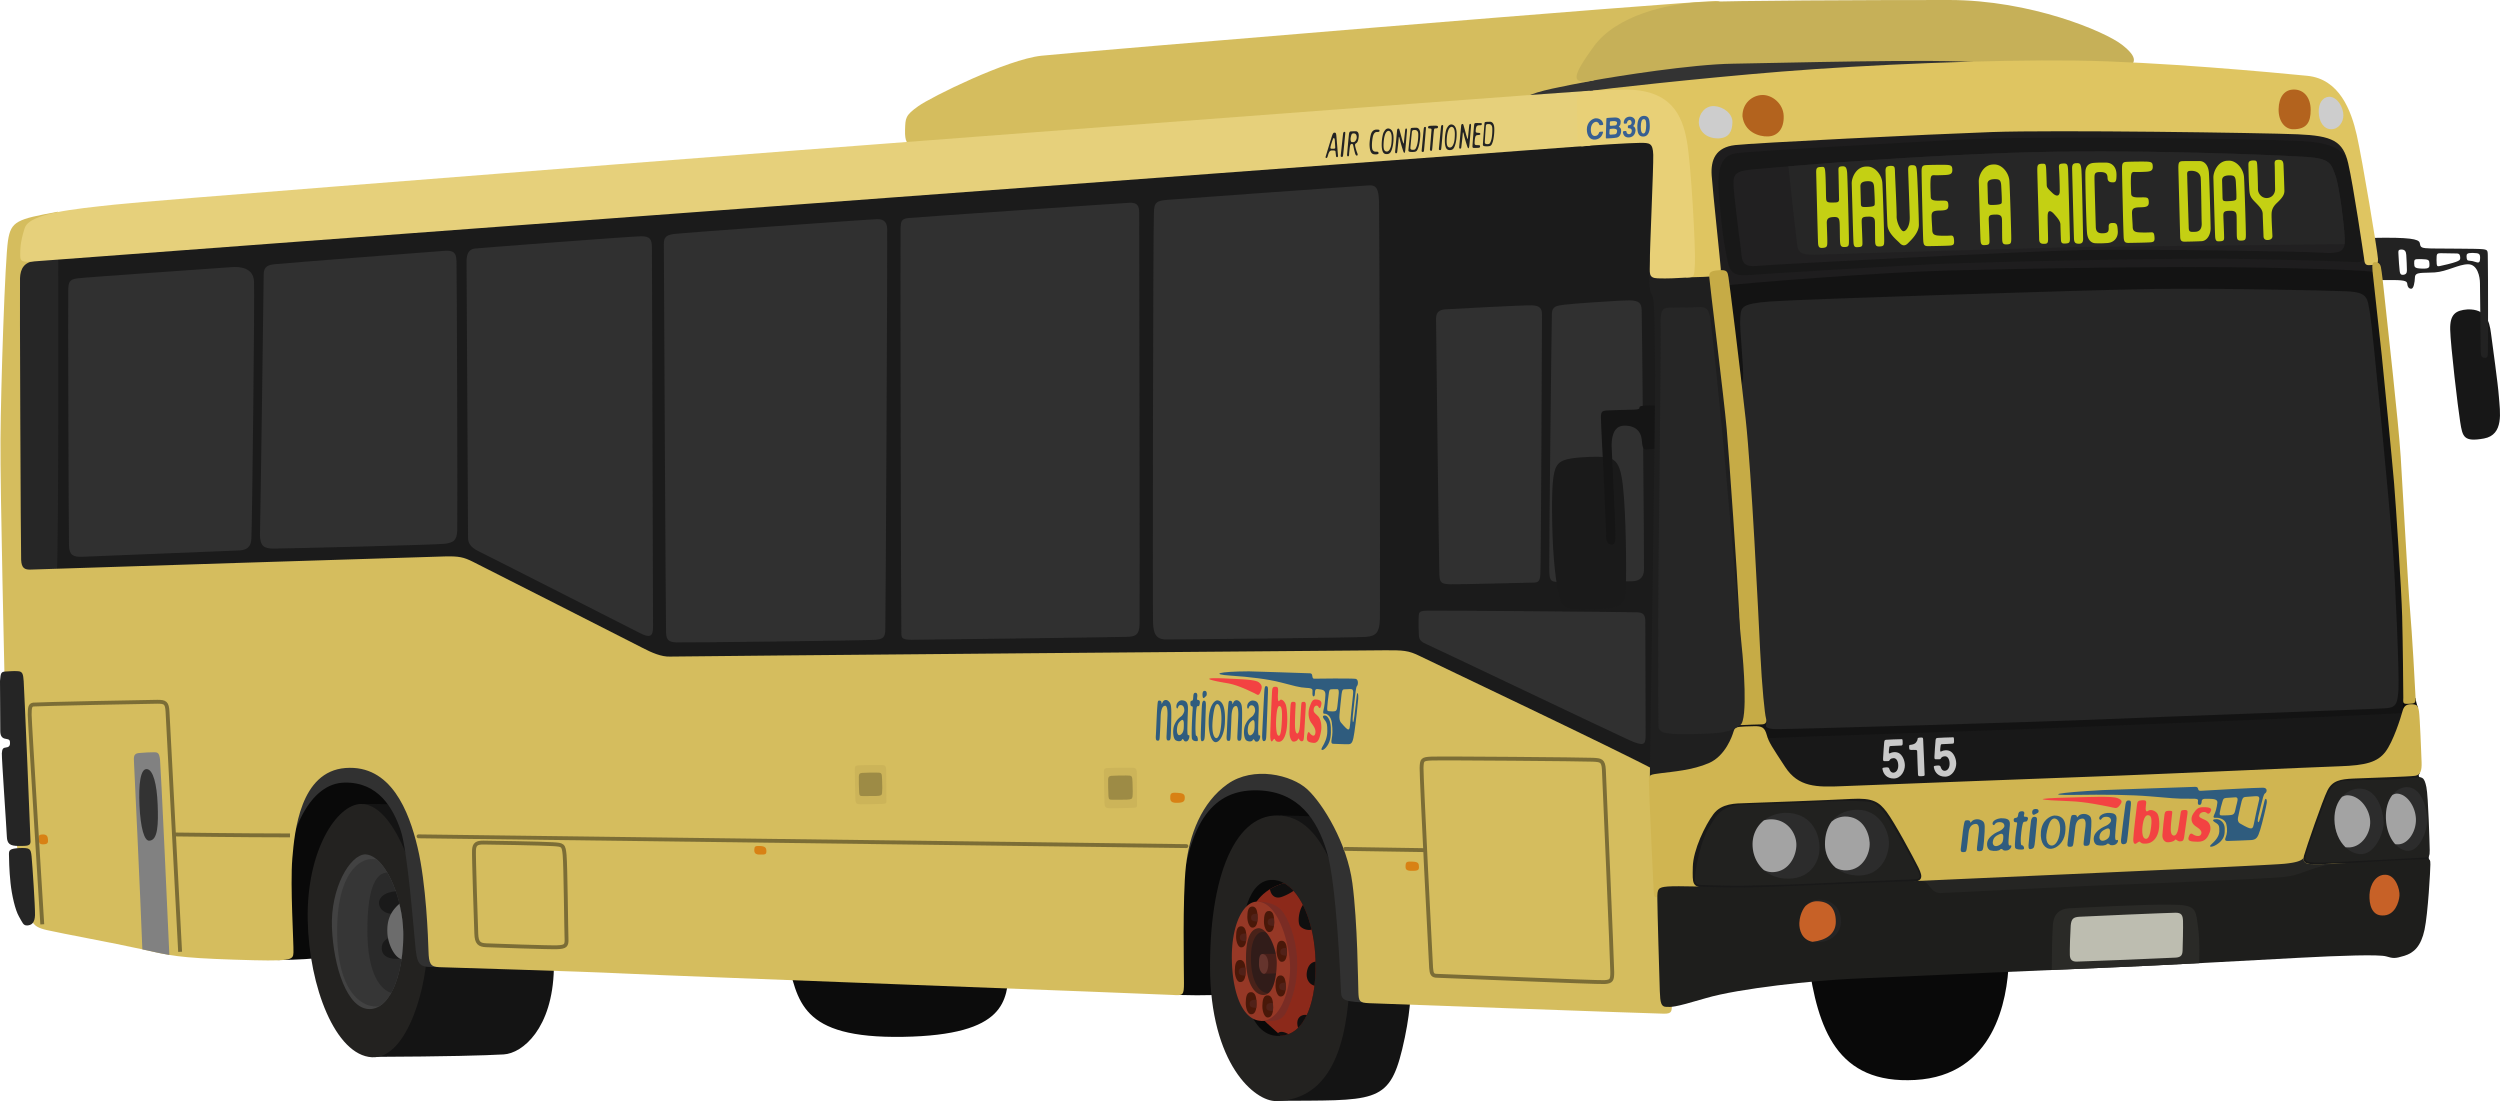<svg xmlns="http://www.w3.org/2000/svg" width="4880.563" height="2149.532" viewBox="0 0 1291.316 568.73"><path d="M143.48 495.912c21.571-.378 31.032-1.892 34.816-4.541 3.785-2.65 37.087-86.283 37.087-86.283l-72.66-11.731z" fill="#090909"/><path d="M192.48 545.905c38.82-.182 57.866-.726 67.662-1.27 9.795-.544 25.214-13.423 25.94-44.08.725-30.656-54.238-83.806-60.225-84.35-5.986-.544-36.098-1.089-38.637-.907-2.54.181 4.172 5.986 4.172 5.986l19.228 47.345 1.27 39.908z" fill="#141414"/><path d="M186.462 415.262c20.523 0 33.607 53.103 34.12 72.6.513 19.496-9.749 59.26-28.476 58.233-18.727-1.026-32.52-36.242-33.17-71.005-.668-35.703 14.956-59.572 27.526-59.828z" fill="#232220"/><path d="M226.631 499.475c-8.504 0-10.885.68-11.905-8.844-1.02-9.525-4.082-51.024-7.824-61.909-3.741-10.885-11.225-24.831-28.913-24.491-17.688.34-28.913 23.81-32.315 56.126-3.402 32.315-2.721-67.011-2.721-67.011l52.384-11.225 28.233 23.47z" fill="#313131"/><path d="M934.033 496.365c4.9 35.037 14.697 63.757 55.287 61.46 40.59-2.298 47.588-40.782 48.288-61.46.7-20.678-103.575 0-103.575 0zM608.797 513.925c14.216.406 21.527 0 23.354-.61 1.828-.608 58.72-90.76 58.72-90.76l-27.858-24.986s-54.28-17.806-56.29 33.028c-2.01 50.833 2.074 83.328 2.074 83.328z" fill="#090909"/><path d="M1274.578 159.815c9.313-.272 11.284 5.778 12.1 12.44.815 6.662 3.534 25.288 4.078 32.833.544 7.546 2.72 19.51-7.75 21.413-10.468 1.903-11.011-.884-12.235-8.43-1.224-7.545-4.99-39.69-5.182-47.766-.192-8.075 2.884-10.02 8.989-10.49z" fill="#171717"/><path d="M1231.847 122.792c-2.343.007-4.99.043-7.98.111 0 0 3.263 19.986 3.263 20.937 0 .952 1.767.816 8.836.816 7.07 0 7.342.816 7.478 2.175.136 1.36.816 2.312 2.04 2.312 1.223 0 1.767-3.127 1.903-5.982.136-2.855 3.943-2.04 10.197-2.448 6.253-.408 12.371-4.214 17.266-4.214 4.894 0 6.118 6.526 6.118 9.789s.407 32.629.407 35.484c0 2.855 1.224 2.99 1.768 2.99.543 0 1.767.545 1.903-1.766.136-2.312.136-42.827 0-48.129s.408-5.71-2.311-6.118c-2.72-.408-22.025-.272-26.92-.407-4.894-.136-5.573-.409-5.845-2.448-.238-1.784-1.725-3.152-18.123-3.102zm8.538 6.093c1.835 0 2.38 1.02 2.515 2.788.136 1.767.34 6.593.34 7.953 0 1.36-.476 2.175-1.904 2.311-1.427.136-1.63-.68-1.835-1.903-.204-1.224-.516-6.256-.611-8.158-.11-2.177-.34-2.99 1.495-2.99zm36.483 1.763c.177 0 .365 0 .564.005 3.195.068 3.603.476 3.603 2.583s-.475 2.72-2.039 2.176c-1.563-.544-2.447-.68-3.535-.748-1.087-.068-1.36-.408-1.427-2.243 0-1.147.18-1.757 2.834-1.773zm-16.022.14c2.38 0 6.866.069 8.226.137 1.36.068 1.63.815 1.699 2.175.068 1.36-.748 1.564-2.243 2.175-1.496.612-7.002 1.904-8.43 2.175-1.427.272-1.495-.067-1.563-3.126.068-3.127-.068-3.535 2.311-3.535zm-11.233 3.042c.362.003.773.01 1.24.018 3.74.068 3.943.543 4.011 2.379.068 1.835.068 2.65-3.807 2.515-3.874-.136-4.01-.68-4.078-2.651 0-2.022.104-2.275 2.635-2.262z" fill="#222"/><path d="M776.456 53.598l28.456-26.918 223.032-8.46 30.764 27.687z" fill="#333"/><path d="M822.867 41.602c-15.566 2.991-29.434 5.438-33.784 8.158-4.351 2.719-316.504 26.647-318.407 25.56-1.903-1.089-3.389-1.918-3.197-8.167.193-6.249.096-7.499 6.826-12.305 6.73-4.807 45.856-24.13 63.545-26.053C555.539 26.872 868.752.815 886.154.544c17.403-.272-63.287 41.058-63.287 41.058z" fill="#d5bd5e"/><path d="M855.13 398.277h-12.956l-113.715-55.579-397.232 5.456L221.434 301.1 5.939 299.736V129.25l104.338-14.321 749.457-49.1 2.728 116.613s12.615 217.54-7.331 215.835z" fill="#1b1b1b"/><path d="M661.191 421.165c34.32.813 33.711 1.209 36.148 16.077 2.437 14.868-11.981 28.217-11.981 28.217zM659.146 568.606c50.312-.378 58.247 1.88 65.129-26.662 8.241-34.183 2.603-49.387 2.603-52.549 0-3.162-47.485 9.998-47.485 9.998z" fill="#141414"/><path d="M659.192 568.728c32.657-.77 37.467-38.68 38.122-67.015.654-28.336-8.833-75.32-33.041-80.046-24.208-4.726-39.257 26.79-39.257 77.471 0 50.682 23.283 69.846 34.176 69.59z" fill="#232220"/><path d="M660.975 535.048c13.416-.368 19.2-18.184 18.505-39.456-.694-21.272-9.484-40.561-21.975-41.087-12.491-.526-17.349 19.128-16.424 41.923.926 22.794 6.94 39.301 19.894 38.62z" fill="#090909"/><path d="M663.21 456.138c-12.578 3.696-15.811 11.888-18.239 17.155-2.453 5.325 4.676 48.73 6.25 51.54 1.37 2.441 4.034 4.268 10.458 10.178 12.914-.965 18.483-18.523 17.801-39.419-.583-17.86-6.874-34.322-16.27-39.454z" fill="#8c291a"/><path d="M663.21 456.138c-2.861.84-5.234 1.915-7.228 3.133.478 3.292 2.784 5.143 6.001 4.017 2.571-.9 4.784-2.186 6.176-3.123-1.529-1.699-3.184-3.063-4.95-4.027zm9.769 11.258c-2.348 3.523-2.763 9.405-1.428 10.987 1.087 1.287 3.73 2.42 5.93 1.78-1.103-4.711-2.623-9.05-4.502-12.767zm6.527 29.302c-2.92.43-4.179 3.01-4.52 5.691-.396 3.115 1.056 5.953 3.975 6.763.463-3.914.64-8.105.545-12.454zm-5.124 27.513c-2.884-.07-5.263 2.135-3.885 6.706 1.777-1.747 3.281-4 4.524-6.651a5.362 5.362 0 00-.639-.055zm-12.39 8.774c-.916-.027-1.699.27-2.184 1.049l1.871.977a13.629 13.629 0 003.855-.85c-1.177-.659-2.452-1.145-3.542-1.176z" fill="#0f0f0f"/><path d="M651.73 479.23l-5.84 1.035-.232 30.746 6.94 3.996 4.742.084 4.858-20.262-2.834-15.008z" fill="#311c19"/><path d="M655.07 482.407c-3.599-2.964-9.324-.166-8.915 13.907.41 14.074 6.87 17.732 9.978 16.391 3.108-1.34-1.472 1.585-1.472 1.585l-6.87 1.488-5.234-15.34.245-19.109 8.178-5.008z" fill="#492219"/><path d="M652.54 492.685c7.113-.026 7.75.061 8.097.068.347.006.057 9.947-.579 10.012-.636.064-6.361.19-7.055.178-.694-.013-.463-10.258-.463-10.258z" fill="#49201a"/><path d="M652.078 492.752c2.197.04 3.065 2.94 3.007 5.52-.058 2.581-1.041 4.765-2.256 4.744-1.214-.022-2.544-2.171-2.544-4.905 0-2.733.116-5.237 1.793-5.359z" fill="#65342d"/><path d="M650.863 527.276c9.359.306 11.682.36 14.805-7.33 3.123-7.688 4.857-15.402 4.28-25.435-.58-10.032-4.627-20.886-8.444-24.75-3.817-3.864-9.484-3.965-11.855-4.007-2.371-.042 7.113 5.062 7.113 5.062l7.633 19.193-.166 20.908-5.07 11.399z" fill="#7a2c24"/><path d="M649.54 465.742a6.805 6.805 0 00-.527 0c-6.844.221-13.07 11.916-12.723 29.992.347 18.077 5.899 31.538 15.383 31.555 9.484.017 14.689-15.379 14.689-27.223 0-11.66-5.835-33.98-16.822-34.325zm.704 13.68c4.99.41 9.405 11.012 9.242 18.418-.164 7.406-1.881 15.858-6.625 16.096-4.743.237-8.914-5.742-9.241-17.237-.327-11.495 2.126-17.036 6.624-17.278z" fill="#963826"/><path d="M640.471 507.273c2.29.148 2.904-2.58 2.904-5.156 0-2.577-.164-6.07-2.658-6.275-2.495-.206-2.863 2.74-2.904 5.532-.04 2.79 1.104 5.818 2.658 5.899z" fill="#491809"/><path d="M643.039 499.764c-1.63-.06-3.11.311-3.181 1.86-.077 1.667.493 2.152 3.387 2.388.092-.61.13-1.257.13-1.895 0-.736-.016-1.547-.094-2.335-.08-.006-.162-.014-.242-.017z" fill="#512118"/><path d="M646.114 523.91c2.29.147 2.904-2.58 2.904-5.157s-.164-6.07-2.658-6.275c-2.495-.205-2.863 2.74-2.904 5.532-.04 2.791 1.104 5.818 2.658 5.9z" fill="#491809"/><path d="M648.682 516.4c-1.63-.06-3.11.312-3.181 1.86-.077 1.667.493 2.152 3.387 2.388.092-.61.13-1.257.13-1.895 0-.736-.016-1.547-.093-2.335-.081-.006-.163-.014-.243-.017z" fill="#512118"/><path d="M654.702 525.565c2.29.148 2.903-2.579 2.903-5.156 0-2.577-.164-6.07-2.658-6.275-2.494-.205-2.862 2.74-2.903 5.532-.041 2.791 1.104 5.818 2.658 5.9z" fill="#491809"/><path d="M657.27 518.057c-1.63-.062-3.11.31-3.182 1.86-.077 1.666.493 2.15 3.388 2.387.091-.61.13-1.257.13-1.895 0-.736-.017-1.547-.094-2.335-.08-.006-.162-.014-.243-.017z" fill="#512118"/><path d="M661.365 514.732c2.183.14 2.767-2.459 2.767-4.915s-.156-5.785-2.533-5.98c-2.378-.196-2.728 2.612-2.767 5.272-.04 2.66 1.052 5.545 2.533 5.623z" fill="#491809"/><path d="M663.812 507.575c-1.552-.058-2.964.297-3.032 1.773-.073 1.588.47 2.05 3.229 2.275.087-.581.123-1.198.123-1.805 0-.702-.015-1.475-.089-2.226-.076-.006-.154-.014-.23-.016z" fill="#512118"/><path d="M661.938 496.81c2.182.141 2.767-2.458 2.767-4.914 0-2.456-.156-5.785-2.534-5.98-2.377-.197-2.728 2.611-2.767 5.271-.039 2.66 1.053 5.545 2.533 5.623z" fill="#491809"/><path d="M664.385 489.654c-1.553-.059-2.964.296-3.032 1.772-.074 1.589.47 2.05 3.229 2.276.087-.582.123-1.198.123-1.806 0-.702-.015-1.475-.09-2.226-.076-.006-.154-.013-.23-.016z" fill="#512118"/><path d="M655.395 481.446c2.182.141 2.767-2.458 2.767-4.914 0-2.456-.156-5.785-2.533-5.98-2.378-.196-2.729 2.612-2.768 5.272-.039 2.66 1.053 5.545 2.534 5.622z" fill="#491809"/><path d="M657.842 474.29c-1.553-.058-2.964.296-3.032 1.773-.074 1.588.47 2.05 3.229 2.275.087-.582.123-1.198.123-1.806 0-.702-.015-1.475-.089-2.226-.077-.006-.155-.013-.231-.016z" fill="#512118"/><path d="M646.807 479.146c2.183.141 2.768-2.458 2.768-4.914 0-2.456-.156-5.785-2.534-5.98-2.377-.197-2.728 2.611-2.767 5.271-.039 2.66 1.052 5.545 2.533 5.623z" fill="#491809"/><path d="M649.255 471.99c-1.553-.059-2.964.296-3.032 1.772-.074 1.589.47 2.05 3.228 2.276.087-.582.124-1.198.124-1.806 0-.702-.015-1.475-.09-2.226-.076-.006-.154-.013-.23-.016z" fill="#512118"/><path d="M641 489.35c2.183.142 2.768-2.457 2.768-4.913 0-2.457-.156-5.785-2.533-5.981-2.378-.196-2.729 2.612-2.768 5.272-.039 2.66 1.053 5.545 2.534 5.623z" fill="#491809"/><path d="M643.448 482.194c-1.553-.058-2.964.297-3.032 1.773-.074 1.589.47 2.05 3.229 2.276.087-.582.123-1.198.123-1.806 0-.702-.015-1.475-.089-2.226-.077-.006-.155-.013-.231-.016z" fill="#512118"/><path d="M708.102 517.987c-13.606-.61-15.23-1.016-15.434-5.687-.203-4.67-2.28-56.12-7.357-72.57-5.076-16.45-14.532-30.665-35.043-31.477-20.51-.812-35.988 11.647-40.252 55.512-4.265 43.865.406-56.862.406-56.862l27.415-8.936s36.96-7.92 44.068 6.702c7.108 14.622 30.868 81.84 30.868 81.84z" fill="#313131"/><path d="M29.298 298.164c1.153-16.535.769-166.12.769-168.428 0-2.307-23.457 3.461-23.457 3.461l.769 168.044z" fill="#262626"/><path d="M406.312 494.047c5.93 22.808 6.386 42.423 60.212 41.51 53.827-.912 53.37-19.158 54.739-34.667 1.368-15.51-114.95-6.843-114.95-6.843z" fill="#0c0c0c"/><path d="M29.898 109.353c-21.12 3.875-24.22 4.844-25.77 14.919C2.579 134.347.449 199.06.255 226.96c-.194 27.9 2.13 121.87 2.325 134.465.193 12.594 6.975 25.188 6.975 25.188s-1.55 37.975-1.163 45.919c.388 7.944 5.038 39.72 6.975 41.27 1.938 1.55.194 4.65 8.72 6.587 8.524 1.938 34.1 6.588 49.019 9.881 14.919 3.294 18.406 4.457 48.05 5.426 29.645.968 30.226.387 30.42-3.682.194-4.069-1.744-34.682-.581-48.632 1.162-13.95 4.068-44.95 27.513-46.694 23.444-1.744 32.744 22.281 37.2 41.075 4.456 18.794 5.425 46.889 5.619 53.476.194 6.588.969 8.138 5.619 8.332 4.65.193 72.464 2.131 95.714 3.293 23.25 1.163 277.26 10.657 282.88 11.044 5.618.388 6.006.194 6.006-6.2s-.775-43.594.969-60.063c1.743-16.47 8.137-33.132 21.506-42.626 13.37-9.494 33.132-4.844 41.27 2.713 8.137 7.556 20.537 27.9 23.25 48.438 2.713 20.538 2.906 51.926 3.1 56.382.194 4.456.388 5.425 5.619 5.619 5.231.194 148.027 5.425 152.29 5.425 4.262 0 3.875-1.356 4.069-5.038.193-3.68 9.279-110.887-8.258-120.477-17.536-9.59-115.905-56.172-121.933-59.186-6.028-3.014-8.769-3.014-17.81-3.014-9.043 0-365.058 3.068-369.514 3.262-4.456.194-9.688-2.131-14.144-4.456-4.456-2.325-83.12-42.238-87.77-44.564-4.65-2.325-7.169-2.906-14.532-2.712-7.362.194-210.028 6.588-213.516 6.781-3.487.194-5.037-.775-5.23-5.037-.195-4.263-.776-140.665-.582-145.509.194-4.844 2.131-8.331 7.944-8.913 5.812-.58 11.625-25.381 11.625-25.381z" fill="#d5bd5e"/><path d="M821.063 46.868c-40.954 2.692-451.81 33.89-505.647 38.24-53.839 4.35-234.975 18.288-256.317 20.595-21.342 2.307-43.837 4.422-46.337 12.113-2.5 7.69-2.307 11.536-2.307 13.843 0 2.307-.192 4.038 5.768 3.461 5.96-.577 801.571-59.603 804.84-59.892 3.268-.288 0-28.36 0-28.36z" fill="#e6d07b"/><path d="M743.462 296.667c.17 4.262 1.023 4.944 5.285 5.115 4.262.17 40.406-.853 43.133-.853 2.728 0 3.41-.682 3.751-3.92.341-3.24.852-131.446.852-134.514 0-3.07-1.023-4.603-5.114-4.774-4.092-.17-41.77 1.875-44.497 2.046-2.728.17-5.115.852-5.115 4.944s1.535 128.887 1.705 131.956zM800.234 293.428c0 5.967.341 7.16 4.603 7.16s34.609-.34 37.848-.34c3.24 0 6.308-1.194 6.479-5.797.17-4.603-1.023-130.933-1.194-134.343-.17-3.41-1.193-4.944-6.478-4.944s-29.665 1.705-33.416 2.216c-3.75.512-6.308.682-6.478 4.433-.17 3.75-1.534 126.5-1.364 131.615zM732.722 320.024c.17-3.75-.17-4.433 4.262-4.603 4.432-.17 105.53.682 108.77.852 3.24.17 4.092 1.534 4.092 4.774 0 3.239.17 53.532.17 58.647 0 5.115-.852 5.967-8.524 2.557-7.672-3.41-100.928-47.906-104.167-49.27-3.24-1.364-4.262-2.387-4.433-4.774-.17-2.387-.17-4.603-.17-8.183zM596.028 110.02c0-5.666 1.586-6.346 7.026-6.8 5.439-.452 100.175-7.252 104.028-7.478 3.853-.227 4.986 1.813 5.213 8.159.227 6.346.68 209.417.453 215.99-.226 6.572-1.813 8.612-7.026 9.065-5.212.453-97.456 1.36-103.122 1.36-5.666 0-6.799-3.173-7.026-8.612-.226-5.44 0-205.565.454-211.684zM465.557 325.082c0 4.23-.385 5.384 5.383 5.384s107.287-1.346 111.709-1.539c4.422-.192 5.768-1.538 5.96-6.344.192-4.807-.192-208.997-.192-212.458 0-3.46-.577-5.576-5-5.384-4.421.193-110.554 7.499-114.207 7.883-3.653.385-3.846 1.73-4.038 5-.192 3.268.192 202.46.385 207.458zM457.29 324.698c0 4.614-1.155 5.383-5 5.768-3.845.384-98.826 1.538-102.864 1.346-4.038-.193-5.191-1.154-5.384-5-.192-3.845-1.153-197.268-1.153-200.729 0-3.46 1.153-4.614 4.999-5.19 3.845-.578 102.095-7.692 105.363-7.692 3.269 0 4.807 1.538 5 4.807.192 3.269-.77 201.883-.962 206.69zM329.815 326.62c6.729 3.653 7.498 1.538 7.498-3.268 0-4.807-.577-190.924-.577-195.346 0-4.422-.961-5.96-5.576-5.96-4.614 0-82.483 5.96-85.944 6.345-3.46.384-4.23 3.46-4.23 6.729s.77 140.741.77 142.664c0 1.923.576 4.614 5.383 6.922 4.806 2.307 78.446 39.8 82.676 41.914zM134.277 276.438c.192 5.384 1.73 6.922 7.114 6.922 5.383 0 84.214-1.923 88.443-2.5 4.23-.577 6.153-1.538 6.345-6.922.193-5.383-.192-135.742-.384-138.818-.192-3.076-.192-5.96-5.96-5.576-5.769.385-84.599 6.537-87.868 6.922-3.268.384-5.768.961-5.768 5.383 0 4.423-1.73 129.975-1.922 134.589zM129.854 277.784c0 4.807-2.5 6.345-6.344 6.537-3.846.192-76.524 3.076-81.138 3.269-4.615.192-6.537-.962-6.73-5.576-.192-4.615-.576-128.82-.384-132.474.192-3.653.384-5.191 4.807-5.768 4.422-.577 74.6-5.383 79.215-5.768 4.614-.384 11.536.192 11.92 7.306.385 7.114-.961 126.129-1.346 132.474z" fill="#303030"/><path d="M821.545 235.974c11.763-.17 15.003 0 16.708 14.832 1.704 14.833 1.875 44.838 1.534 51.828-.341 6.99.682 11.423-14.15 11.934-14.833.512-18.072.682-19.947-5.626-1.876-6.308-3.58-19.776-3.922-38.189-.34-18.412.171-26.766 2.387-30.176 2.217-3.41 6.479-4.091 17.39-4.603z" fill="#1a1a1a"/><path d="M857.006 209.378c-6.649 0-10.144.086-10.144.938s-.34 1.193-2.983 1.279c-2.643.085-12.19.255-14.15.426-1.961.17-2.814.511-2.814 3.41 0 2.898 1.023 23.015 1.279 27.022.256 4.006 1.449 32.648 1.449 34.95 0 2.3.938 3.92 2.813 3.92 1.875 0 1.875-1.62 1.96-5.2.086-3.58-1.875-41.428-1.96-45.52-.085-4.09.597-10.57 6.393-10.74 5.797-.17 8.695 2.984 9.121 6.905.426 3.921.426 5.626 2.728 5.37 2.302-.256 4.092-.34 4.774-.34.682 0 1.534-22.42 1.534-22.42z" fill="#151515"/><path d="M852.03 138.674c-.272 8.701-.136 11.42 1.36 13.867 1.495 2.448 1.223 22.297 1.495 39.7.272 17.402-2.72 205.835-2.72 211.001 0 5.167 22.841-2.175 22.841-2.175l30.726-22.025-3.535-88.098-15.499-154.989z" fill="#1f1f1f"/><path d="M887.786 151.454l-10.333-81.03 211.818-12.507 123.991 11.42 15.227 74.503-141.937 2.72z" fill="#1e1d1e"/><path d="M891.241 129.16c1.941 10.571 2.115 13.65 12.305 12.882 10.19-.77 74.216-4.615 94.789-5.576 20.573-.961 121.707-3.461 161.506-2.692 39.8.77 51.144 1.346 55.182 1.538 4.037.193 6.345.577 6.152-4.806-.192-5.384-3.46-34.609-6.345-39.992-2.884-5.384 1.151-16.283-25.768-17.642-26.92-1.36-139.49-2.72-175.382-.816-35.892 1.903-109.036 5.982-116.65 7.07-7.613 1.087-10.604 6.526-8.972 23.928 1.631 17.402 2.034 19.85 3.183 26.106z" fill="#181818"/><path d="M823.071 24.2c-10.952 15.255-12.236 19.577-.272 17.402 11.964-2.175 51.12-8.429 72.328-8.7 21.21-.273 107.677-2.72 128.614-.545 20.937 2.176 69.065 5.982 74.231 3.263 5.166-2.719 6.798-5.71-1.903-12.508C1087.368 16.315 1049.029 0 1006.61 0S894.583.272 878.269 1.088c-16.315.815-43.304 6.546-55.198 23.112z" fill="#c6b058"/><path d="M870.957 143.291c5.864-.096 12.305-.384 14.612-.576 2.307-.193 3.46-.866 3.269-3.942-.193-3.076-4.134-39.8-4.711-48.067-.577-8.268 2.115-14.613 12.113-15.766 9.998-1.154 100.172-5.576 132.474-6.73 32.3-1.153 139.972.385 158.045 1.154 18.073.769 23.457 3.46 26.149 14.997 2.691 11.536 7.883 46.914 8.171 48.932.288 2.02.192 3.942 2.98 3.654 2.788-.289 4.422.384 4.23-3.269-.192-3.653-8.075-51.24-10.96-63.93-2.883-12.69-8.961-28.962-25.548-30.593-16.586-1.631-76.95-7.342-120.184-7.885-43.234-.544-107.676 2.175-151.454 5.71-43.777 3.535-94.217 9.245-97.208 9.789-2.99.543 24.336 4.078 24.336 4.078l22.244 21.4z" fill="#dfc561"/><path d="M1243.061 369.019l-334.947 10.815-6.59-89.56-10.038-136.705 293.964-11.472 43.019 7.17s22.493 218.672 14.592 219.752z" fill="#262626"/><path d="M911.832 373.243c.084 1.944.084 3.211 5.154 3.38 5.07.17 142.753-3.896 169.042-5.091 26.29-1.195 141.604-5.258 146.743-5.736 5.138-.478 5.616-2.748 6.094-9.68.478-6.93-1.554-55.327-2.988-73.968-1.433-18.642-10.276-112.088-11.71-120.214-1.434-8.126-.956-10.994-12.189-11.472-11.233-.478-67.874-1.673-100.139-1.195-32.264.478-181.635 5.258-197.41 6.453-15.773 1.195-15.056 3.107-15.534 8.604-.478 5.497 1.912 25.333 1.434 31.069-.478 5.736-3.824 5.975-5.258 1.912-1.434-4.063-13.383-48.516-4.78-49.711 8.604-1.195 79.825-6.93 116.63-7.887 36.805-.956 115.912-2.39 163.233-1.434 47.32.956 55.686 1.912 56.88 2.39 1.196.478 2.63 10.516 2.63 10.516l10.515 109.937 4.541 97.271-.239 10.277-10.755 3.585-328.139 11.71z" fill="#131313"/><path d="M910.953 381.4c15.72-.884 123.813-4.24 143.595-5.123 19.782-.883 183.865-7.241 187.574-8.124 3.71-.884-10.244 27.2-10.244 27.2l-39.21 7.594-269.374 8.009z" fill="#181818"/><path d="M1249.987 399.242c-.971 1.06-.794 2.296.442 2.473 1.236.176-1.501 1.148-1.501 1.148l-41.065 2.384-7.772 17.133-7.477 21.706 58.45-2.248s3.87-.437 3.621.125c-.25.562-.312 1.749.25 2.31.562.563-2.373.688-2.373.688l-64.07 3.122-2.372-8.243 16.36-37.717z" fill="#191919"/><path d="M897.636 372.652c-.93 2.281-1.69 3.549-1.859 4.394-.169.845 16.562 3.38 16.393 1.352-.17-2.028.169-5.662.253-6.422.085-.76-14.787.676-14.787.676z" fill="#131313"/><path d="M1241.287 362.259c0 1.816-.211 4.436-.38 5.196-.17.76 8.703-.845 8.069-2.07-.634-1.225-1.14-3.549-1.268-4.647-.126-1.099-6.421 1.52-6.421 1.52z" fill="#0b0b0b"/><path d="M1211.69 445.802c-15.108.756-13.899.53-16.92.53-3.022 0-5.817-.378-4.684-4.382s9.518-28.48 12.086-33.616c2.569-5.137 6.648-5.893 13.598-6.195 6.95-.302 28.996-.969 31.716-1.422 2.72-.454 3.487-2.506 3.335-7.038-.15-4.533-.906-23.418-1.36-26.289-.453-2.87-1.057-3.626-3.927-3.626-2.871 0-3.929 1.058-4.684 3.928-.755 2.87-4.684 15.41-8.763 20.699-4.08 5.288-10.123 6.95-23.57 7.403-13.445.453-90.196 3.928-114.067 4.834-23.872.907-129.026 4.835-142.623 5.44-13.598.604-22.915.554-29.753-9.916-6.837-10.47-8.44-12.713-9.508-16.559-1.068-3.846-2.457-4.594-6.623-4.487-4.167.107-5.342.107-7.372.32-2.03.214-2.67.642-3.205 2.565-.534 1.923-4.06 12.392-12.606 16.131-8.547 3.74-19.123 4.487-24.785 5.235-5.662.748-6.196.748-6.303 3.526-.107 2.777 2.457 56.835 2.564 58.864.107 2.03 1.282 1.71 2.884 1.603 1.603-.107 5.662-3.312 5.662-3.312l76.051.722 80.075 3.928 171.933-5.741z" fill="#d0b551"/><path d="M1189.852 443.139c-1.086 1.406-3.313 2.351-9.777 3.01-10.47 1.069-187.184 8.692-189.526 8.919-2.342.227 10.002 7.203 10.002 7.203l110.83-2.874 84.398-5.128 11.07-5.414 4.842-3.053c-15.109.756-13.9.529-16.922.529-.31 0-.618-.006-.92-.017-.04-.003-.08-.003-.12-.004-.087-.004-.173-.01-.26-.016l-.242-.016a8.818 8.818 0 01-.492-.053 8.233 8.233 0 01-.714-.128l-.177-.047a4.651 4.651 0 01-.248-.073c-.055-.019-.107-.04-.16-.061-.451-.173-.834-.414-1.11-.756-.377-.467-.561-1.118-.474-2.02z" fill="#252523"/><path d="M985.504 455.823c7.534-.314 8.162-2.198 5.336-7.848-2.825-5.651-12.4-23.388-16.324-28.568-3.924-5.18-7.063-7.377-18.208-6.75-11.144.629-50.229 2.041-54.938 2.198-4.708.157-12.086 0-16.324 5.65-4.238 5.652-10.516 18.523-10.673 27.313-.157 8.79-.471 10.36 6.75 10.83 8.337.544 83.818 1.256 83.818 1.256z" fill="#191919"/><path d="M1251.577 443.768c3.777-.15 3.777.221 3.777 2.79 0 2.568-1.209 25.23-3.022 33.692-1.813 8.46-5.439 11.935-10.425 13.446-4.985 1.51-5.74 1.36-9.367.302-3.626-1.057-22.964-.453-45.627.756-22.663 1.208-71.9 3.957-93.266 4.812-21.366.855-117.943 5.128-136.959 5.983-19.016.854-58.33 4.914-75.637 10.042-17.307 5.128-17.52 4.487-20.298 4.487-2.778 0-3.205-2.137-3.419-8.12-.214-5.982-1.282-42.946-1.282-47.86 0-4.915.214-5.77 5.342-6.197 5.128-.427 22.648.214 28.844.428 6.197.213 18.696 0 26.067-.32 7.372-.321 69.913-2.906 75.362-3.013 5.448-.107 4.951 6.43 10.844 6.279 5.892-.151 75.32-3.84 94.96-4.443 19.641-.605 71.463-3.022 79.622-3.626 8.158-.605 10.424-1.965 15.259-3.626 4.835-1.662 9.67-3.324 16.62-3.626 6.949-.303 38.677-2.186 42.605-2.186z" fill="#1e1e1c"/><path d="M881.419 429.738c4.55-7.547 6.77-13.43 17.98-14.096 11.21-.666 25.528-.555 37.515-1.332 11.987-.777 26.97-.777 29.856.111 2.886.888 6.105 3.996 9.99 10.433 3.884 6.438 12.986 22.643 13.984 24.973 1 2.331 1.776 4.218-1.553 4.329-3.33.111-45.84 1.887-57.383 2.442-11.543.555-24.862.666-30.855.888-5.993.222-17.537-.333-21.088-.333-3.552 0-4.55-.444-4.329-4.107.222-3.663 1.887-14.207 5.883-23.308zM1202.507 409.597c2.59-4.317 3.924-5.965 9.34-6.357 5.415-.393 17.422-.393 22.838-.628 5.415-.236 12.4-.863 14.44-1.02 2.041-.157 3.14 0 4.16 4.944s1.648 29.352 1.727 32.57c.078 3.218-.393 3.689-2.59 3.846-2.198.157-20.406 1.099-27.234 1.412-6.828.314-24.957 1.413-29.43 1.178-4.474-.236-5.573-.628-4.71-4.003.864-3.375 9.418-26.762 11.459-31.942z" fill="#21211f"/><path d="M1218.36 407.32c9.81-.235 12.636 11.852 12.872 17.188.235 5.337-4.238 16.246-11.223 16.639-6.985.392-14.049-7.142-14.206-17.816-.157-10.673 6.907-15.853 12.557-16.01z" fill="#2c2c2c"/><path d="M1212.317 410.774c-.906.065-1.767.345-2.577.793-2.364 2.647-4.013 6.548-3.937 11.764.09 6.08 2.421 11.138 5.701 14.296.767.104 1.562.131 2.383.066 5.965-.47 10.752-7.141 10.36-13.734-.393-6.592-5.73-13.263-11.93-13.185z" fill="#a3a3a3"/><path d="M1242.93 406.573c8.241-.229 10.615 11.518 10.813 16.704.197 5.187-3.56 15.79-9.429 16.171-5.867.382-11.801-6.941-11.933-17.315-.132-10.373 5.802-15.408 10.549-15.56z" fill="#2c2c2c"/><path d="M1237.853 409.929c-.76.063-1.484.335-2.164.77-1.987 2.574-3.372 6.365-3.308 11.434.075 5.91 2.034 10.825 4.79 13.894a8.1 8.1 0 002.001.065c5.01-.458 9.032-6.941 8.703-13.348-.33-6.408-4.813-12.891-10.022-12.815z" fill="#a3a3a3"/><path d="M922.398 419.828c12.496.092 16.966 9.396 17.422 16.966.456 7.571-4.014 16.693-15.598 17.057-11.584.365-18.973-8.026-18.973-17.695s7.754-16.145 17.149-16.328z" fill="#2c2c2c"/><path d="M914.918 423.203c-1.42.012-2.672.197-3.774.516-3.6 2.871-5.894 7.18-5.894 12.437 0 5.164 2.109 9.963 5.837 13.259a9.558 9.558 0 004.834 1.061c8.21-.364 12.04-8.482 11.95-14.32-.092-5.838-4.652-12.862-12.953-12.953z" fill="#a3a3a3"/><path d="M942.647 436.156c-.051-11.134 6.568-17.97 17.058-17.878 10.49.091 15.688 9.942 15.962 16.418.274 6.477-3.466 17.149-14.96 17.514-11.492.365-18.02-7.559-18.06-16.054z" fill="#2c2c2c"/><path d="M952.863 421.744c-2.942.165-5.154 1.187-6.813 2.66-2.215 2.988-3.425 6.972-3.403 11.752.022 4.63 1.976 9.088 5.606 12.129 1.599.86 3.492 1.376 5.705 1.28 8.392-.365 12.132-8.849 11.767-14.413-.365-5.564-3.832-13.5-12.862-13.408z" fill="#a3a3a3"/><path d="M1230.49 472.864c6.579.258 8.643-6.966 8.9-10.19.259-3.225-1.934-10.578-7.094-10.836-5.16-.258-8.127 5.16-8.385 10.19-.258 5.031 1.161 10.836 6.579 10.836z" fill="#c76127"/><path d="M938.57 486.667c8.9-.129 12.254-6.063 12.383-10.449.13-4.386-2.064-10.965-10.578-11.48-8.513-.517-10.835 8.126-10.964 11.996-.13 3.87 1.548 10.062 9.158 9.933z" fill="#242424"/><path d="M938.698 465.511c-2.377-.053-4.45.956-6.089 2.42-2.313 2.736-3.124 6.566-3.199 8.803-.114 3.427 1.192 8.672 6.778 9.738 7.115-.8 12.056-4.06 12.056-10.383 0-7.223-3.741-10.449-9.546-10.578z" fill="#c76127"/><path d="M1014.256 426.745c.509-2.737.487-3.004 1.766-3.068 1.279-.064 1.701.411 1.66.98-.04.57.296.128 1.03-.619.733-.746 2.753-1.272 4.526-.44 1.773.834 2.09 1.67 1.875 5.937-.215 4.267-.495 6.48-.676 8.12-.182 1.641-.696 1.95-1.858 2.009-1.163.058-1.634-.131-1.402-1.987.233-1.856.739-6.138.965-8.206.226-2.069-.183-3.964-1.578-3.894-1.395.07-3.355.665-3.751 4.728-.397 4.063-.679 6.206-.916 7.92-.237 1.714-.523 1.87-1.628 1.926-1.104.055-1.75-.125-1.408-2.2.343-2.074.957-8.858 1.395-11.207zM1033.338 422.667c-1.916.167-3.371 1.092-3.816 1.752-.445.66-.503 1.586.23 1.762.733.176.506-1.48 2.979-1.532 2.472-.053 2.61 1.571 2.598 2.104-.012.533-1.105 1.9-2.598 2.542-1.493.642-3.417 1.484-5.241 3.632-1.825 2.149-1.331 5.812.752 6.346 2.084.535 4.313.175 4.819-.418.505-.593.892-.329 1.336-.067.445.261.222.556 1.56.56 1.34.004 2.136-.603 2.636-1.338.501-.734.472-1.655-.332-1.33-.805.323-.903-.949-.787-2.799.117-1.85.327-4.415.643-7.339.315-2.924-.65-4.01-4.78-3.875zm.356 7.994c.715-.031 1.112.447 1.063 1.587-.071 1.659-.026 3.111-1.846 4.156-1.82 1.044-3.348.87-3.613-1.023.076-2.813 1.819-3.703 3.238-4.376.444-.21.834-.33 1.158-.344zM1044.262 419.031c1.315-.066 1.545.725 1.246 1.694-.298.968-.085 1.208.778 1.164.863-.043 1.494.377 1.114 1.4-.38 1.021-.544 1.03-1.405 1.123-.862.093-.903.095-1.312 1.47-.41 1.375-1.018 6.923-.925 8.574.093 1.65.11 2.201.768 2.168.658-.033 1.587 2.028.356 2.14-1.232.111-3.249.112-3.933-.706-.684-.819.506-10.108.787-11.627.282-1.519.275-1.72-.59-1.726-.864-.007-1.044-.5-1.025-1.203.02-.703.218-.913 1.078-1.057.86-.143 1.058-.404 1.225-1.616.168-1.212.481-1.73 1.837-1.798zM1051.024 420.699c1.862-.996 1.906-.898 1.963-1.703.057-.806-.491-1.23-1.805-1.114-1.314.116-1.571 1.082-1.507 1.831.065.75.294 1.49 1.349.986zM1050.938 421.907c1.32.085 1.381.734 1.093 3.356-.288 2.623-.851 9.573-1.131 11.142-.28 1.57-.603 1.786-1.581 2.086-.979.3-1.641.182-1.541-1.88.1-2.06 1.08-11.44 1.291-12.604.21-1.164.633-2.138 1.869-2.1zM1061.002 421.252c-2.214.262-6.302 2.473-6.815 8.418-.513 5.944 2.3 9.014 5.297 8.763 2.997-.25 6.522-3.336 7.2-7.985.677-4.649-.047-9.327-5.682-9.196zm.17 1.497c2.353.183 3.356 3.293 2.787 7.434-.57 4.142-2.308 6.486-4.075 6.575-1.767.088-3.81-2.016-2.544-7.597s2.644-6.252 3.833-6.412zM1069.355 423.984c.51-2.736.488-3.004 1.766-3.068 1.279-.064 1.701.412 1.66.981-.04.57.296.127 1.03-.619.733-.746 2.754-1.273 4.526-.44 1.773.834 2.09 1.67 1.875 5.936-.215 4.267-.495 6.48-.676 8.121-.182 1.64-.696 1.95-1.858 2.008-1.163.059-1.634-.13-1.402-1.987.233-1.856.739-6.137.965-8.206.226-2.068-.183-3.963-1.578-3.893-1.395.07-3.355.665-3.751 4.728-.397 4.063-.679 6.205-.916 7.92-.237 1.714-.523 1.87-1.627 1.926-1.105.055-1.75-.125-1.408-2.2.342-2.074.957-8.858 1.394-11.207zM1088.437 419.907c-1.916.167-3.371 1.091-3.816 1.752-.445.66-.503 1.586.23 1.762.733.176.506-1.48 2.979-1.533 2.472-.053 2.61 1.572 2.598 2.105-.012.532-1.105 1.9-2.598 2.542-1.493.642-3.417 1.483-5.241 3.632-1.825 2.148-1.331 5.812.752 6.346 2.084.534 4.314.174 4.819-.418.505-.593.892-.329 1.336-.067.445.261.222.556 1.56.56 1.34.004 2.136-.604 2.637-1.338.5-.735.472-1.655-.333-1.331-.805.324-.903-.948-.787-2.798.117-1.85.327-4.415.643-7.34.315-2.923-.65-4.01-4.78-3.874zm.357 7.994c.714-.032 1.11.446 1.062 1.587-.071 1.659-.026 3.111-1.845 4.155-1.82 1.045-3.349.87-3.614-1.023.076-2.812 1.819-3.702 3.238-4.375.444-.21.834-.33 1.159-.344zM1099.41 413.46c1.316-.016 1.376.583 1.229 2.446-.148 1.863-1.715 17.492-1.968 18.608-.253 1.116-.656 1.387-1.64 1.537-.982.15-1.616-.37-1.469-2.234.147-1.864 2.059-17.007 2.304-18.374.245-1.367.595-2.036 1.543-1.983z" fill="#2f5c7e"/><path d="M1085.986 408.104c-24.162 1.31-29.633 2.747-14.41 2.486 15.221-.26 29.387-.067 39.045.753 9.658.82 14.78 1.366 19.96 1.207 5.182-.16 4.848.392 4.709 1.534-.139 1.142.051 1.629.75 1.665.7.036.978-.404 1.125-1.263.148-.858-.178-1.977 2.386-1.893 2.564.085 6.035-.26 5.77 2.052-.31 2.682-.954 4.872-1.667 6.255-.714 1.384-.123 1.638.979 1.512 1.102-.126 4.67.404 5.346 3.42.677 3.017.277 5.095-.318 6.543-.595 1.449-.458 2.08 1.285 1.993 1.744-.088 9.132-.245 11.861-.452 2.73-.208 3.448-1.45 4.61-5.197 1.164-3.747 3.116-12.003 3.405-13.932.289-1.93-.628-3.303-1.191-.863-.564 2.44-2.056 8.687-2.651 10.135-.595 1.449-1.097.268-.585-1.957s2.21-9.332 2.53-10.27c.32-.939.525-1.8 1.211-2.19.687-.389 1.37-2.693-1.193-2.777-2.564-.085-30.516 1.458-31.734 1.59-1.219.131-1.576-.134-1.768-.692-.193-.558-.044-1.417-2.021-1.318-1.976.1-43.117 1.435-47.433 1.66zm78.328 3.195c.49-.028.907-.045 1.174-.046 1.07-.003 1.823.36 1.344 2.14-.48 1.78-2.455 10.957-2.771 12.679-.317 1.72-.965 2.054-2.17 1.713-1.204-.34-4.138-2-4.977-2.51-.839-.509-1.206-1.694-.918-3.013.288-1.318 1.467-7.046 1.913-8.573.563-1.733.926-1.952 1.993-2.056.8-.078 2.94-.25 4.412-.334zm-9.71.54c1.337-.067 1.37.996.9 2.722-.469 1.726-.67 2.73-1.028 4.308-.358 1.578-.93 1.89-1.972 2.085-1.042.194-3.543.248-4.824.241-1.281-.007-1.294-.431-1.046-1.792.248-1.36.653-3.296 1.185-4.883.47-1.726.629-2.23 2.021-2.371 1.393-.14 3.427-.243 4.764-.31z" fill="#2f5c7e"/><path d="M1144.81 425.18c-2.891-1.61-1.589-2.077.14-2.064 1.73.014 4.086 1.652 4.18 4.656.096 3.005-.12 5.323-3.051 7.677-2.93 2.354-5.81 2.448-3.928.749 1.881-1.7 4.113-4.018 4.191-6.781.078-2.763-.27-3.347-1.533-4.237z" fill="#2f5c7e"/><path d="M1106.322 413.364c-1.93.147-2.288.566-2.52 2.334-.233 1.767-1.863 15.392-1.912 17.752-.05 2.36.79 2.87 1.793 2.067 1.004-.803 1.452-.976 1.75-.64.3.336.817 1.113 3.484.829 2.667-.284 4.907-2.353 5.87-5.762.963-3.408.56-8.354-.514-9.805-1.075-1.451-3.488-2.283-4.693-1.32-1.205.963-1.498-.527-1.158-2.801.34-2.275.324-2.775-2.1-2.654zm3.022 7.709c.06-.001.122 0 .184.006.99.1 2.194.391 1.616 5.587-.578 5.195-1.6 6.701-2.715 6.606-1.114-.094-1.679-1.02-1.871-3.217-.193-2.197.27-4.528.594-5.998.517-1.954 1.281-2.95 2.192-2.984zM1120.158 418.79c2.18-.058 1.982.202 1.715 2.172-.268 1.97-.641 5.8-.624 7.655.017 1.856.584 2.88 1.575 2.981.992.101 1.894-1.298 2.245-3.222.352-1.924 1.116-7.73 1.333-8.694.216-.964.21-1.165 1.77-1.293 1.56-.128 1.944.304 1.707 1.92-.237 1.618-1.508 10.961-1.753 12.328-.245 1.366-.56 1.834-1.627 1.937-1.067.104-1.32-.084-2.077-.598-.757-.514-.714-.466-1.15.058-.437.523-2.231 1.065-3.632 1.034-1.4-.03-2.843-1.412-2.71-3.726s.857-9.423 1.103-10.74c.247-1.316.563-1.733 2.125-1.811zM1137.708 416.929c4.858-.135 4.656 1.15 4.194 2.177-.462 1.026-1.183 1.664-2.117.758-.934-.906-3.264-.388-3.715.988-.45 1.377.501 1.53 3.092 2.755 2.59 1.224 3.094 4.159 2.177 6.412-.917 2.253-2.071 4.818-6.107 4.77-4.035-.049-5.282-.438-4.765-2.32.517-1.881 1.288-2.221 2.09-1.61.801.613 3.472 1.783 4.326.135.854-1.648-.735-2.868-2.901-4.309-1.89-1.257-2.862-3.847-1.03-6.551 1.528-2.255 2.47-3.141 4.756-3.205zM1068.872 413.817c-13.725-.466-23.29-1.351 2.124-1.937 7.646-.176 19.736-.74 22.637.323 2.902 1.062 2.615 2.072 1.081 3.98-1.533 1.909-2.357 1.05-5.402.492-3.045-.557-11.99-2.57-20.44-2.858z" fill="#f34242"/><path d="M981.602 381.82c1.07-.051 1.102-.306 1.171 1.361.07 1.668-.094 1.878-.779 1.91-.684.032-3.897.132-4.965.233-1.068.1-1.078-.152-1.299 1.782-.22 1.934-.158 2.387.679 1.892.837-.495 2.839-.842 4.417-.005 1.579.837 3.012 3.351 3.088 6.233.077 2.882-1.948 6.824-5.676 6.898-3.728.074-5.25-2.487-5.652-3.936-.403-1.45-.495-1.597 1.042-1.77 1.536-.174 2.056-.046 2.259.704.202.75.813 2.037 2.14 1.975 1.327-.063 2.43-1.38 2.471-3.508.041-2.128-.81-4.062-2.437-3.986-1.627.077-1.855.796-2.138 1.214-.283.418-.588.281-1.873.341-1.284.06-1.461-.083-1.391-1.504.07-1.42.465-7.412.595-8.43.13-1.02.512-1.088 1.24-1.122.728-.034 5.948-.33 7.108-.283zM986.123 386.189c.01-1.218-.117-1.355.667-1.464.784-.108 2.175-.209 2.977-1.356.802-1.148.641-1.355.714-1.788.074-.433.372-.554 1.492-.607 1.12-.052 1.27-.06 1.37.867.099.926.729 16.896.767 17.825.038.929.23 1.17-1.434 1.248-1.665.079-1.85.016-1.975-.802-.124-.817-.356-10.829-.42-11.649-.065-.82.223-1.192-1.927-1.126-2.15.065-2.122.028-2.231-1.148zM1008.128 380.86c1.07-.05 1.103-.305 1.172 1.362.069 1.668-.094 1.878-.78 1.91-.684.032-3.897.132-4.965.233-1.068.1-1.078-.152-1.298 1.782-.22 1.934-.16 2.387.678 1.892.838-.495 2.839-.842 4.417-.005 1.58.837 3.013 3.351 3.089 6.233.076 2.882-1.948 6.824-5.677 6.898-3.728.074-5.249-2.487-5.652-3.936-.403-1.45-.495-1.597 1.042-1.77 1.537-.174 2.057-.046 2.26.704.202.75.813 2.037 2.14 1.975 1.327-.063 2.43-1.38 2.47-3.508.042-2.128-.81-4.062-2.437-3.986-1.627.076-1.854.796-2.137 1.214-.283.418-.589.28-1.873.341-1.284.06-1.462-.083-1.392-1.504.07-1.42.466-7.412.595-8.43.13-1.02.513-1.088 1.24-1.122.728-.034 5.948-.33 7.108-.283z" fill="#c9c9c9"/><path d="M898.537 369.74c-1.434 4.182-1.315 4.899 1.434 4.78 2.748-.12 7.528-.345 9.799-.345 2.27 0 2.987-1.075 2.39-3.226-.598-2.151-2.032-15.31-2.988-34.669-.956-19.358-4.438-91.98-7.48-119.695-3.042-27.715-8.413-70.664-8.891-73.412-.478-2.749-.598-3.944-5.019-3.585-4.421.358-5.019 1.075-4.9 3.585.12 2.51 7.656 62.935 9.008 78.482 1.352 15.548 5.408 73.682 6.422 94.975 1.014 21.294 1.463 47.746.225 53.11zM1241.371 360.315c-.169 2.958-.169 3.38 2.789 3.211 2.957-.169 3.633 0 3.548-3.126-.084-3.127-1.912-34.994-2.868-45.51-.956-10.516-3.638-60.619-4.82-79.04-1.184-18.42-6.93-68.78-7.944-78.75-1.013-9.971-1.815-16.915-2.293-19.185-.478-2.27-2.031-2.51-3.107-2.51-1.075 0-1.553.837-1.195 4.66.359 3.825 3.824 34.535 4.78 43.737.956 9.201 5.377 54.251 6.333 65.604.956 11.352 3.824 55.446 4.183 68.83.358 13.384.591 38.75.594 42.08z" fill="#c6ab46"/><path d="M852.21 135.12c0 5.96-.961 8.46 4.038 8.652 4.999.192 9.806-.096 14.805-.384 4.24-.245 4.037-.193 4.422-7.307.384-7.114-1.923-51.336-4.23-63.64-2.307-12.306-7.69-26.534-32.494-26.15-24.802.385-24.225 1.346-24.225 3.846s.192 21.342.384 22.88c.192 1.538.77 2.884 3.269 2.5 2.5-.385 24.226-1.73 29.032-1.73 4.807 0 6.537 0 6.73 6.152.192 6.152-1.923 51.143-1.73 55.181z" fill="#e8d077"/><path d="M899.206 128.613c.544 6.798.816 9.517 8.973 8.702 8.157-.816 139.218-7.614 168.04-8.158 28.823-.544 110.668.544 122.632 1.36 11.964.815 12.508-1.632 12.236-7.886-.272-6.254-2.72-26.647-4.895-32.357-2.175-5.71-2.447-8.43-15.227-9.245-12.78-.816-89.958-4.359-153.792-2.052-63.833 2.308-123.284 7.762-132.529 8.578-9.245.816-9.245 3.535-9.245 7.613 0 4.08 2.991 27.735 3.807 33.445z" fill="#212021"/><path d="M1086.336 78.21c-16.412-.02-33.204.19-49.163.768-45.692 1.651-89.03 4.908-113.425 6.929 1.506 14.665 4.13 37.538 4.538 40.387.501 3.512 1.254 5.518 9.281 5.267 8.028-.25 131.242-4.04 141.025-4.04 8.746 0 107.398-1.18 132.456-1.433.116-.986.096-2.136.038-3.457-.272-6.254-2.719-26.647-4.894-32.357-2.175-5.71-2.447-8.43-15.227-9.245-9.585-.612-55.394-2.758-104.63-2.82z" fill="#262626"/><path d="M940.331 86.245c2.057-.116 2.373-.615 2.611 5.151.238 5.767.184 9.89.304 11.289.12 1.4.465 1.97 3.018 1.93 2.553-.042 3.71.104 3.66-1.79-.051-1.896-.277-13.35-.32-14.916-.041-1.566.28-1.9 2.007-2.01 1.727-.111 2.246.787 2.472 3.092.227 2.304.954 32.381.945 35.101-.01 2.72.009 3.38-2.048 3.496-2.057.115-2.407-.62-2.549-2.844-.142-2.224-.07-8.737-.277-10.3-.207-1.563-.56-2.464-2.947-2.343-2.386.12-3.693.554-3.624 3.108.068 2.555.302 8.156.272 10.135-.029 1.98-.345 2.479-2.152 2.673-1.808.194-2.478-.207-2.618-2.348-.14-2.141-.885-32.877-.96-35.679-.075-2.801-.015-3.627 2.206-3.745zM964.53 86.01c-.13 0-.26.006-.391.016-5.276-.08-7.759 5.648-7.674 8.78.084 3.13.745 27.685.898 30.32.153 2.636.977 2.623 2.54 2.515 1.562-.108 2.05-.363 2.097-1.683.046-1.32-.327-9.062-.389-11.37-.062-2.306.506-2.645 3.636-2.696 3.13-.05 3.17 1.433 3.216 3.163.046 1.73.032 7.336.092 9.561.06 2.225.487 2.795 2.544 2.68 2.057-.116 2.122-.777 2.142-3.085.02-2.309-.687-25.544-.965-29.743-.27-4.069-3.718-8.473-7.746-8.458zm-.105 7.595c2.636-.042 3.47.356 3.637 3.486.167 3.13.342 6.59.29 7.744-.05 1.155.379 1.808-3.323 2.032-3.702.225-3.791-.021-3.844-1.999l-.229-8.487c-.04-1.483.506-2.646 3.469-2.776zM976.489 85.662c2.143.047 2.234.376 2.312 3.26.078 2.884.944 19.769.861 22.82-.082 3.051 2.185 7.714 3.586 7.691 1.4-.023 3.303-2.774 3.181-7.306-.122-4.531-.76-22.162-.814-24.14-.053-1.977.256-2.724 2.235-2.674 1.98.05 2.081.791 2.337 4.167.256 3.376.937 22.572.966 26.693.028 4.121-4.233 8.064-5.758 9.573-1.525 1.508-2.936 1.119-4.21-.262-1.272-1.38-5.982-4.932-6.26-9.132-.278-4.2-.935-25.54-.997-27.846-.062-2.307.67-2.649 2.56-2.844zM1004.243 85.131c3.626.024 4.131.428 4.189 2.57.058 2.143-1.085 2.574-3.8 2.7-2.716.126-4.116.149-5.683.092-1.568-.058-1.708.851-1.804 3.408-.096 2.557.07 5.687.11 7.17.04 1.484-.093 2.64 4.107 2.572 4.2-.068 4.855-.243 5.002 2.145.147 2.388-.828 2.899-4.37 2.956-3.542.057-4.35.647-4.281 3.201.069 2.555.304 5.189.351 6.92.047 1.73.728 2.543 2.629 2.76 1.9.216 5.36.16 6.758.055 1.398-.105 1.74.384 1.885 2.69.144 2.306-.677 2.402-2.981 2.521-2.304.12-8.316.217-10.293.249-1.977.032-2.404-.538-2.62-2.43-.216-1.893-.913-33.949-.89-36.175.022-2.226.244-3.137 2.219-3.25 1.974-.115 6.751-.192 9.472-.154zM1030.155 84.951c-.13 0-.26.006-.391.016-5.276-.08-7.758 5.648-7.674 8.78.084 3.13.745 27.685.898 30.32.154 2.636.977 2.623 2.54 2.515 1.563-.107 2.05-.363 2.097-1.682.047-1.32-.326-9.063-.388-11.37-.063-2.307.505-2.646 3.635-2.697 3.13-.05 3.17 1.433 3.216 3.163.047 1.73.033 7.337.093 9.561.06 2.225.487 2.795 2.544 2.68 2.057-.116 2.121-.777 2.142-3.085.02-2.309-.688-25.544-.966-29.743-.269-4.069-3.717-8.473-7.745-8.457zm-.105 7.595c2.636-.042 3.47.357 3.637 3.486.167 3.13.342 6.59.291 7.744-.051 1.155.378 1.808-3.324 2.032-3.702.225-3.79-.021-3.844-1.998l-.228-8.487c-.04-1.483.505-2.646 3.468-2.777zM1107.771 83.461c3.626.024 4.131.428 4.19 2.57.057 2.143-1.085 2.573-3.801 2.7-2.716.126-4.116.148-5.683.091-1.567-.057-1.708.852-1.804 3.41-.095 2.556.072 5.686.111 7.17.04 1.482-.094 2.639 4.107 2.57 4.2-.067 4.855-.242 5.001 2.146.147 2.388-.828 2.898-4.37 2.956-3.541.057-4.35.647-4.28 3.201.069 2.554.304 5.189.35 6.919.047 1.73.728 2.544 2.63 2.76 1.9.217 5.36.161 6.757.056 1.398-.105 1.74.384 1.885 2.69.145 2.306-.677 2.401-2.98 2.521-2.304.12-8.317.217-10.294.249-1.976.032-2.404-.539-2.62-2.431-.215-1.893-.913-33.948-.89-36.174.023-2.226.245-3.137 2.22-3.251 1.974-.114 6.75-.191 9.471-.153zM1151.342 82.996c-.13 0-.26.006-.392.016-5.275-.08-7.758 5.648-7.674 8.78.084 3.13.745 27.685.899 30.32.153 2.636.977 2.623 2.54 2.515 1.562-.108 2.05-.363 2.096-1.682.047-1.32-.326-9.063-.388-11.37-.062-2.307.506-2.646 3.636-2.697 3.13-.05 3.169 1.433 3.216 3.163.046 1.73.032 7.336.091 9.561.06 2.225.488 2.795 2.545 2.68 2.056-.116 2.121-.777 2.141-3.085.02-2.309-.687-25.544-.965-29.743-.269-4.069-3.717-8.473-7.745-8.458zm-.105 7.595c2.635-.042 3.47.356 3.637 3.486.166 3.13.342 6.59.29 7.744-.05 1.155.379 1.808-3.323 2.032-3.702.225-3.791-.021-3.844-1.999l-.229-8.486c-.04-1.484.506-2.647 3.469-2.777zM1054.323 84.585c2.098.024 2.435-.447 2.594 3.28a452.4 452.4 0 01.263 7.632c.04 1.457.634 1.914 2.849 4.093 2.214 2.18 3.836 1.803 3.883-.762.047-2.566-.185-9.032-.367-11.477-.182-2.446-.015-2.74 2.078-2.89 2.094-.15 2.459.427 2.602 3.572.143 3.145.873 32.453.939 34.9.066 2.447-.394 2.688-2.08 2.832-1.686.143-2.448-.02-2.554-1.824-.107-1.806-.231-6.408-.275-8.04-.044-1.631-1.429-3.3-3.23-5.31-1.803-2.011-3.327-2.337-3.354.986-.027 3.323.217 10.198.208 12.063-.01 1.865-.404 2.28-1.977 2.305-1.572.026-2.63-.307-2.633-2.58 0-2.274-.944-32.919-.953-35.425-.01-2.507.148-3.15 2.007-3.355zM1072.436 84.293c1.687-.086 2.33-.038 2.653 3.338.324 3.375.848 33.677.898 35.542.05 1.864-.509 2.748-2.257 2.718-1.75-.03-2.347-.604-2.456-2.467-.108-1.864-.918-34.143-.973-36.182-.055-2.04.387-2.921 2.135-2.95zM1087.693 83.988c3.262-.015 5.48 2.302 5.524 6.09.044 3.788-.471 4.146-2.045 4.113-1.574-.033-2.52-.542-2.567-2.29-.047-1.748-.488-2.965-3.578-3.032-3.09-.066-3.181.868-3.172 3.374.01 2.506.613 22.781.668 24.82.055 2.04.618 3.488 3.472 3.442 2.854-.046 3.18-.926 3.194-2.558.014-1.632-.248-2.736 2.023-2.772 2.271-.037 2.468.776 2.677 4.212.209 3.435-1.997 5.92-5.37 6.148-3.373.23-4.54.19-6.29.102-1.75-.088-3.823-1.337-4.219-5.236-.396-3.9-1.008-28.78-.853-31.696.155-2.917 1.69-4.34 4.247-4.557 2.558-.216 4.424-.15 6.289-.16zM1127.98 83.222c-2.27.036-2.8.288-2.798 3.42.021 2.093.89 33.916.94 35.78.05 1.865.765 2.436 2.337 2.41 1.573-.024 5.766-.092 8.733-.257 2.967-.164 4.682-3.573 4.655-6.72-.026-3.147-.602-24.53-.886-28.606-.285-4.076-2.492-6.022-4.707-6.044-2.215-.023-6.002-.02-8.273.017zm3.954 5.005c1.954.01 4.545.767 4.788 3.714.26 3.143.39 20.978.507 23.19.118 2.214-.463 4.438-3.255 4.6-2.792.162-3.378.054-3.438-2.16-.06-2.214-.78-24.644-.768-26.392-.118-2.214-.194-2.854 1.785-2.944.124-.006.251-.008.381-.008zM1163.571 82.88c1.865.029 2.156.024 2.33 2.178.175 2.154.396 10.37.4 12.642 0 2.274 1.932 4.69 4.61 4.59 2.677-.102 4.307-2.285 4.242-4.732-.097-3.615-.116-10.782-.223-12.587-.106-1.806.17-2.393 1.916-2.421 1.747-.028 2.516.367 2.637 2.697.12 2.33.417 11.185.472 13.224.055 2.04-1.066 3.69-3.566 6.061-1.457 1.383-2.95 2.963-3.048 5.82-.098 2.858.393 10.253.429 11.593.036 1.34-.997 1.94-2.335 2.02-1.338.08-2.227-.49-2.266-1.946-.04-1.456-.37-9.437-.427-11.534-.056-2.098-1.317-3.476-4.193-6.403-2.629-2.675-2.609-3.863-2.838-8.056-.23-4.193-.29-8.564-.336-10.312-.047-1.748-.072-2.68 2.196-2.833z" fill="#c4d013"/><path d="M887.634 71.484c5.746-.226 7.098-3.944 7.21-8.338.113-4.393-4.506-7.999-9.238-8.337-4.732-.338-8 3.718-8.112 8.112-.113 4.394 3.492 8.675 10.14 8.563z" fill="#cdcdcd"/><path d="M900.027 60.105c-.113-6.873 5.182-10.93 10.252-11.042 5.07-.112 10.816 4.394 11.042 10.816.225 6.422-2.93 10.365-8 10.59-5.07.226-12.28-2.478-13.294-10.364zM1184.283 66.752c7.436.112 9.239-3.83 9.239-10.027 0-6.197-3.38-10.366-8.45-10.478-5.07-.113-8 3.83-8.112 10.14-.113 6.309 3.267 10.252 7.323 10.365z" fill="#b3631e"/><path d="M1203.099 49.965c4.506.112 7.323 5.858 7.323 9.576 0 3.718-2.591 7.323-6.422 7.21-3.83-.112-6.197-3.943-6.31-8.787-.112-4.845 2.029-7.774 5.409-8z" fill="#cdcdcd"/><path d="M861.818 158.931c8.828-.044 11.013-.136 14.684-.272 3.67-.136 5.846-.271 6.797 5.167.952 5.438 6.662 62.403 7.206 69.2.544 6.799 8.427 94.556 9.196 101.477.769 6.922 3.268 37.3-.77 39.992-4.037 2.692-5.767 4.23-21.533 4.615-15.766.384-20.573 0-20.766-4.038-.192-4.038-.192-61.142 0-78.83.193-17.69 1.346-120.169 1.154-126.514-.192-6.344-.388-10.775 4.032-10.797z" fill="#262626"/><path d="M824.222 61.098c2.722-.055 3.67 1.904 3.808 2.606.138.702.185.87-.833.933-1.019.063-.968.06-1.186-.438-.218-.498-.655-1.437-1.828-1.25-1.174.186-2.421 1.457-2.474 3.876-.052 2.419.943 3.466 2.164 3.418 1.221-.047 1.72-.817 1.963-1.429.242-.612.22-.752 1.211-.785.992-.033 1.175-.272.82.858-.354 1.13-1.386 2.985-3.907 3.227-2.522.242-4.334-1.778-4.309-5.332.026-3.554 2.687-5.538 4.571-5.684zM831.989 60.794c-.783.049-1.483.1-1.713.128-.459.057-.51.06-.551.801-.01.484-.259 8.486-.273 9.141-.014.655.087.676.749.635.661-.04 3.103-.078 4.839-.413 1.736-.335 2.282-2.103 2.335-3.414.054-1.31-.547-1.7-.872-1.963-.325-.264-.453-.228-.116-.562.338-.333.7-.611.737-2.319.037-1.708-1.808-2.19-2.928-2.15-.56.021-1.425.068-2.207.116zm1.148 1.758c.956-.046 2.153.052 2.118.875-.052 1.254-.715 1.352-1.2 1.41-.484.059-1.527.123-1.96.15-.432.027-.581-.134-.598-.56-.016-.425.014-.626.05-1.168.037-.514.038-.543.496-.6.115-.014.376-.05.703-.08.123-.01.254-.02.391-.027zm-.091 3.919c1.012-.046 2.277.095 2.237 1.14-.06 1.595-.763 1.71-1.276 1.778-.512.068-1.618.137-2.076.165-.458.029-.615-.178-.63-.72-.015-.54.017-.796.059-1.485.04-.654.042-.69.528-.756.121-.016.398-.06.744-.093.13-.012.27-.023.414-.03zM839.466 63.876c.84-.052.867-.139.953-.599.086-.46.407-1.19 1.197-1.296.79-.106 1.152.81 1.165 1.377.014.568-.304 1.156-1.12 1.292-.817.136-.818.193-.832.819-.013.626.137.759.517.792.38.033 1.55.018 1.522 1.327-.028 1.309-.798 1.67-1.334 1.73-.535.062-1.264-.29-1.351-.967-.088-.677-.163-.729-.952-.68-.789.049-1.021.205-.932.797.089.591.551 2.723 3.123 2.535 2.571-.188 3.303-2.28 3.381-3.564.079-1.284-.668-2.033-.995-2.155-.328-.122-.327-.179.062-.544.39-.365.684-1.065.733-2.148.049-1.084-1.143-2.402-2.848-2.325-1.705.077-2.694 1.162-2.948 2.314-.253 1.153-.055 1.368.659 1.295zM848.983 59.847c-1.196.075-2.098.642-2.686 1.986-.588 1.344-.719 3.853-.43 5.824.287 1.972 1.333 3.016 3.166 2.874 1.833-.142 2.63-1.755 2.914-3.108.283-1.353.266-2.916.026-4.777-.24-1.86-1.083-2.832-2.99-2.799zm.04 1.703c.991-.004 1.304.829 1.278 3.218-.026 2.389-.391 4.003-1.26 4.17-.867.168-1.585-.726-1.526-3.486.06-2.76.541-3.87 1.508-3.902z" fill="#375f92"/><path d="M689.33 68.517c-.48-.012-.72.202-1.126 1.145-.344.876-3.21 10.37-3.38 10.94-.17.569-.257.722.043.918.3.196.632.085.868-.637.237-.722.507-1.969 1.052-2.626.544-.657 1.158-.55 1.965-.53.807.02 1.048.237 1.08.587.031.35.194 1.704.237 2.185.044.48.243.677.585.676.342-.001.5-.264.434-.985-.065-.721-.705-9.135-.848-10.271-.143-1.136-.263-1.355-.81-1.397a1.96 1.96 0 00-.1-.005zm-.389 2.768c.261-.02.475.5.51 1.04.051.787.212 3.235.233 3.913.021.677-.613.57-1.577.594-.964.025-1.068-.237-.766-1.353.107-.59.826-2.887 1.228-3.785.125-.28.254-.4.372-.41zM693.754 69.02c.144-.927.488-.897.83-.898.341-.001.32.4.251 1.205-.07.803-.965 10.11-1.097 10.853-.132.743-.15.866-.633.868-.484.001-.672-.184-.568-.926.104-.742 1.044-9.864 1.217-11.101zM699.736 67.79c-.578.007-1.178.05-1.73.074-.738.033-.951.189-1.163.993-.176.897-.965 10.111-1.038 10.884-.072.773.206 1.02.49 1.019.285 0 .525-.187.529-.774.004-.588.128-1.732.319-3.402.19-1.67.425-2.227 1.076-2.26.652-.032.711.617.863 1.358.153.742.73 3.337 1.015 3.985.287.648.674.833.996.615.322-.217.155-.804-.137-1.514-.292-.71-.858-2.563-.996-3.46-.138-.895.133-1.05.588-1.361.456-.31.998-.93 1.244-3.25.246-2.319-.744-2.873-1.487-2.901a11.043 11.043 0 00-.569-.006zm-.44 1.122c1.17.027 1.458 1.015 1.488 1.974.03.958-.495 1.763-.94 2.197-.445.434-1.136.344-1.478.345-.341 0-.936-.276-.716-2.255.41-1.763.476-2.289 1.646-2.261zM710.96 66.93c1.598.026 1.583.18 1.596.644.014.464-.37.62-1.256.591-.885-.028-1.802.531-2.236 2.665-.433 2.135-.678 5.721-.02 6.709.659.987 1.582.799 2.208.797.626-.002.901.523.815.832-.086.31-.42.712-2.286.532-1.867-.18-2.242-2.435-2.361-4.382-.12-1.947.428-5.659.988-6.711.56-1.053 1.334-1.612 2.553-1.677zM717.116 66.355c-1.022.034-1.521.5-2.338 1.862-.816 1.363-1.336 6.001-.976 8.411.36 2.41 1.182 2.995 2.574 2.96 1.392-.035 2.005-.81 2.546-2.387.54-1.579.948-3.991.862-6.526-.087-2.534-.972-4.14-2.668-4.32zm.083 1.237c1.002.059 1.742 1.324 1.655 4.137-.087 2.813-.323 3.989-.923 5.227-.6 1.238-1.377 1.457-2.08 1.243-.702-.215-1.33-.862-1.205-3.892.124-3.03.796-6.617 2.553-6.715zM721.622 67.393c.117-1.278.93-1.054 1.103-.714.173.34 1.248 4.536 1.573 5.617.326 1.081.756 2.448.83 1.567.086-1.039.613-6.265.705-6.822.092-.557.331-.743.624-.651.293.092.34.617.25 1.514-.089.897-.743 9.12-.907 10.111-.237 1.425-.626 1.085-.981.085a77.827 77.827 0 01-1.482-4.962c-.341-1.356-.766-3.718-.901-1.562-.138 2.192-.64 5.925-.713 6.698-.072.773-.371.929-.63.899-.26-.03-.526-.153-.46-.988.067-.835.86-9.37.99-10.792zM731.547 65.972l-.088.001c-.937.034-1.566.005-2.155.1-.59.094-.607.218-.73 1.053-.093.865-1.073 9.864-1.1 10.513-.027.65.423.895 2.27.86 1.847-.037 2.18-.44 2.844-2.235.664-1.795 1.183-5.815.981-7.731-.195-1.856-1.114-2.55-2.022-2.56zm-.629 1.177c.76.026 1.598.496 1.651 1.974.057 1.577-.17 4.73-.813 6.432-.605 1.6-.86 1.827-1.913 1.83-1.054.003-1.366-.305-1.342-.985.024-.68.655-7.1.774-8.133.135-1.175.699-1.084 1.493-1.117.05-.002.1-.002.15 0zM741.127 64.894c1.679-.005 1.656.366 1.635.768-.02.402-.257.619-.966.652-.709.033-.953-.152-1.129 1.054-.176 1.206-.72 8.102-.847 9.215-.127 1.113-.164 1.33-.591 1.33-.427.002-.685-.337-.61-1.08.075-.741.715-8.78.773-9.4.058-.618.107-1.02-.664-1.048-.772-.029-1.15-.12-1.078-.584.072-.464.14-.65.53-.744.39-.094 2.124-.13 2.947-.163zM735.408 66.45c.132-.928.477-.898.818-.899.342 0 .327.401.268 1.205-.06.804-.832 10.111-.955 10.853-.122.743-.138.866-.622.868-.484.001-.674-.184-.58-.926.094-.742.915-9.864 1.071-11.1zM744.319 65.497c.132-.928.477-.898.818-.9.342 0 .326.402.267 1.206-.059.804-.832 10.11-.954 10.853-.123.742-.138.866-.622.867-.484.002-.674-.183-.58-.925.094-.743.914-9.864 1.071-11.101zM749.727 64.281c-1.022.034-1.521.5-2.338 1.862-.816 1.362-1.336 6.001-.976 8.411.36 2.41 1.182 2.995 2.574 2.96 1.392-.035 2.005-.81 2.546-2.388.54-1.578.948-3.99.862-6.525-.087-2.534-.972-4.14-2.668-4.32zm.083 1.237c1.002.059 1.742 1.324 1.655 4.137-.087 2.813-.323 3.989-.923 5.227-.6 1.238-1.377 1.457-2.08 1.243-.702-.215-1.33-.862-1.205-3.892.124-3.03.796-6.617 2.553-6.715zM769.68 62.888h-.087c-.936.035-1.566.005-2.152.1-.587.097-.6.222-.7 1.068-.067.877-.783 9.993-.79 10.65-.009.659.448.908 2.295.871 1.846-.037 2.168-.445 2.779-2.263.61-1.818 1.012-5.891.754-7.832-.25-1.88-1.19-2.583-2.098-2.594zm-.593 1.192c.76.026 1.612.503 1.709 2 .103 1.597-.032 4.792-.625 6.516-.557 1.62-.806 1.85-1.86 1.853-1.053.003-1.374-.309-1.37-.998.004-.689.446-7.193.535-8.238.1-1.19.667-1.099 1.46-1.132.05-.002.1-.003.15-.001zM764.445 63.564c1.045.055.98.133.946.542-.035.409-.09.603-1.218.607-1.13.003-1.655.335-1.851 1.932-.196 1.597-.152 1.888 1.036 1.943 1.188.055 1.279.269 1.259.639-.02.37-.264.448-1.19.529-.924.08-1.197.237-1.435 1.172-.238.935-.327 2.336-.313 3.076.013.74.265.953 1.54.969 1.273.015 1.248.132 1.27.58.023.447-.098.7-.718.78-.62.08-2.037.065-2.521.066-.484.002-.704-.25-.685-.835.019-.584.74-10.446.883-11.107.143-.66.18-.826.706-.883.528-.056 1.77-.013 2.291-.01zM754.718 65.009c.116-1.279.93-1.054 1.102-.715.173.34 1.248 4.536 1.574 5.617.325 1.081.755 2.448.829 1.568.087-1.04.613-6.266.705-6.823.092-.557.331-.743.624-.65.293.091.341.616.251 1.513-.09.897-.743 9.121-.908 10.111-.237 1.425-.626 1.086-.98.085a77.812 77.812 0 01-1.482-4.962c-.342-1.355-.766-3.718-.902-1.561-.138 2.192-.64 5.925-.712 6.698-.073.773-.372.928-.63.898-.26-.03-.527-.153-.46-.988s.859-9.37.989-10.791z" fill="#232323"/><path d="M597.734 365.624c.282-3.425.262-3.764 1.11-3.761.849.003 1.14.63 1.125 1.348-.015.717.199.18.67-.715.473-.895 1.805-1.428 3-.26 1.196 1.17 1.425 2.246 1.37 7.624-.054 5.377-.194 8.155-.28 10.216-.087 2.062-.423 2.42-1.194 2.417-.772-.002-1.09-.273-.973-2.603.116-2.33.364-7.707.47-10.306.108-2.598-.203-5.02-1.129-5.022-.926-.003-2.217.62-2.396 5.728a418.844 418.844 0 01-.444 9.947c-.122 2.151-.309 2.33-1.042 2.327-.733-.002-1.166-.272-.981-2.87.184-2.6.452-11.131.694-14.07zM610.334 361.72c-1.27.086-2.218 1.159-2.5 1.965-.282.805-.302 1.97.19 2.24.49.271.305-1.836 1.948-1.74 1.642.094 1.768 2.156 1.77 2.828.004.673-.694 2.328-1.674 3.042-.979.714-2.24 1.651-3.408 4.247-1.169 2.595-.764 7.257.632 8.068 1.396.811 2.87.503 3.194-.213.324-.716.586-.357.887.003.301.359.159.717 1.05.81.89.092 1.406-.623 1.723-1.519.318-.895.28-2.06-.248-1.703-.529.357-.62-1.257-.581-3.587.039-2.33.125-5.557.274-9.231.15-3.675-.515-5.11-3.257-5.21zm.403 10.125c.474.007.748.637.74 2.074-.014 2.092.047 3.93-1.141 5.13-1.188 1.2-2.208.88-2.423-1.528-.008-3.55 1.132-4.56 2.061-5.318.29-.236.548-.361.763-.358zM617.52 357.841c.873.003 1.043 1.018.864 2.221-.178 1.204-.031 1.521.541 1.523.573.002 1.001.574.77 1.84-.231 1.267-.34 1.267-.91 1.328-.572.062-.599.062-.843 1.772-.243 1.71-.532 8.681-.436 10.773.096 2.092.12 2.789.556 2.79.436.001 1.096 2.666.28 2.727-.816.06-2.157-.07-2.629-1.15-.472-1.079.127-12.738.282-14.639.156-1.9.147-2.154-.427-2.22-.575-.065-.705-.699-.707-1.586-.002-.888.126-1.14.695-1.266.568-.124.694-.44.78-1.962.087-1.52.284-2.154 1.184-2.15zM622.05 360.391c1.217-1.137 1.249-1.01 1.27-2.024.021-1.014-.352-1.586-1.223-1.525-.871.06-1.022 1.264-.964 2.215.059.951.227 1.902.917 1.334zM622.018 361.912c.88.193.934 1.017.797 4.312-.137 3.295-.368 12.04-.521 14.005-.154 1.964-.364 2.217-1.008 2.532-.644.314-1.087.123-1.063-2.475.023-2.599.48-14.386.597-15.843.115-1.457.376-2.66 1.198-2.531zM628.695 361.743c-1.467.186-4.138 2.712-4.356 10.19-.218 7.478 1.716 11.54 3.703 11.42 1.987-.12 4.267-3.789 4.62-9.619.354-5.83-.224-11.788-3.967-11.99zm.144 1.902c1.568.386 2.3 4.38 2.007 9.577-.293 5.196-1.4 8.044-2.572 8.04-1.173-.004-2.575-2.797-1.85-9.766.726-6.969 1.628-7.727 2.415-7.85zM634.304 365.742c.282-3.425.262-3.764 1.11-3.761.85.003 1.14.63 1.125 1.348-.015.717.199.18.67-.715.473-.895 1.805-1.428 3-.26 1.196 1.17 1.425 2.246 1.37 7.624-.054 5.377-.194 8.155-.28 10.216-.087 2.062-.423 2.42-1.194 2.417-.772-.002-1.089-.273-.973-2.603.116-2.33.364-7.707.471-10.306.107-2.598-.204-5.02-1.13-5.022-.925-.003-2.216.62-2.395 5.728a418.789 418.789 0 01-.444 9.947c-.123 2.151-.31 2.33-1.042 2.327-.733-.002-1.167-.272-.982-2.87.184-2.6.452-11.131.694-14.07zM646.904 361.839c-1.27.085-2.218 1.158-2.5 1.964-.282.805-.302 1.97.19 2.24.49.271.305-1.836 1.948-1.74 1.642.094 1.768 2.156 1.77 2.828.004.673-.694 2.328-1.673 3.042-.98.714-2.241 1.651-3.41 4.247-1.167 2.595-.763 7.257.633 8.068 1.396.811 2.87.503 3.194-.213.324-.716.586-.357.887.003.301.359.159.717 1.05.81.89.092 1.406-.623 1.724-1.519.317-.895.279-2.06-.25-1.703-.528.357-.62-1.257-.58-3.587.039-2.33.125-5.557.275-9.231.149-3.675-.516-5.11-3.258-5.21zm.403 10.124c.475.007.748.637.74 2.074-.014 2.092.047 3.93-1.14 5.13-1.189 1.2-2.209.88-2.424-1.528-.008-3.55 1.132-4.56 2.061-5.318.291-.236.548-.361.763-.358zM654.064 354.41c.875.066.928.827.868 3.172-.059 2.345-.776 21.99-.921 23.383-.145 1.394-.407 1.71-1.058 1.835-.65.124-1.083-.574-1.023-2.92.059-2.344 1.015-21.354 1.15-23.065.134-1.71.353-2.534.984-2.405z" fill="#2f5c7e"/><path d="M645.03 346.765c-16.035.075-19.641 1.532-9.528 2.198 10.114.667 19.535 1.838 25.972 3.506 6.437 1.669 9.853 2.694 13.294 2.832 3.44.138 3.23.812 3.161 2.246-.068 1.434.068 2.061.534 2.153.466.09.641-.446.721-1.522.08-1.075-.16-2.51 1.547-2.235 1.706.274 4.006.064 3.878 2.97-.15 3.368-.533 6.093-.978 7.794-.446 1.702-.048 2.062.682 1.974.73-.087 3.113.817 3.625 4.673.513 3.855.29 6.454-.075 8.246-.366 1.791-.262 2.598.895 2.602 1.157.004 6.065.288 7.875.204 1.81-.083 2.262-1.606 2.957-6.264.695-4.659 1.822-14.962 1.974-17.382.152-2.42-.486-4.214-.81-1.168-.324 3.047-1.186 10.842-1.551 12.633-.366 1.792-.724.267-.43-2.51.294-2.778 1.275-11.649 1.468-12.813.193-1.165.312-2.24.76-2.687.449-.446.856-3.313-.85-3.588-1.707-.274-20.256-.155-21.063-.068-.807.087-1.05-.272-1.19-.99-.14-.717-.059-1.792-1.37-1.796-1.312-.004-28.633-1.01-31.498-1.008zm52.135 9.163c.326-.003.602.002.78.018.711.066 1.22.574.937 2.792-.281 2.217-1.404 13.685-1.578 15.839-.175 2.154-.599 2.533-1.407 2.023-.807-.51-2.792-2.797-3.36-3.496-.569-.7-.837-2.22-.673-3.868.164-1.647.828-8.807 1.093-10.707.338-2.154.575-2.407 1.283-2.468.53-.046 1.949-.125 2.925-.133zm-6.443.047c.887.003.931 1.347.655 3.498-.276 2.15-.39 3.404-.594 5.375-.206 1.972-.58 2.329-1.268 2.506-.688.177-2.35.082-3.202-.01-.851-.093-.869-.63-.732-2.333.137-1.703.365-4.122.686-6.093.277-2.15.372-2.777 1.295-2.864.923-.086 2.273-.082 3.16-.08z" fill="#2f5c7e"/><path d="M684.488 372.19c-1.955-2.224-1.1-2.728.05-2.598 1.15.13 2.751 2.354 2.876 6.157s.03 6.718-1.869 9.5c-1.9 2.783-3.811 2.714-2.596.69 1.216-2.025 2.651-4.809 2.646-8.294-.006-3.486-.25-4.248-1.107-5.454z" fill="#2f5c7e"/><path d="M658.657 354.742c-1.28.06-1.508.565-1.626 2.783-.118 2.218-.919 19.327-.903 22.306.016 2.979.585 3.678 1.236 2.73.65-.95.944-1.138 1.15-.694.205.444.566 1.46 2.333 1.275 1.766-.185 3.213-2.651 3.782-6.896.57-4.244.2-10.52-.545-12.424-.745-1.903-2.366-3.113-3.147-1.975-.781 1.139-1.007-.763-.828-3.615.179-2.851.158-3.485-1.452-3.49zm2.17 9.938a.54.54 0 01.122.02c.66.192 1.466.638 1.19 7.165s-.924 8.363-1.667 8.17c-.743-.192-1.137-1.398-1.31-4.187-.175-2.79.084-5.704.27-7.541.303-2.435.79-3.644 1.394-3.627zM667.968 362.504c1.448.068 1.322.384 1.185 2.856-.137 2.47-.306 7.287-.256 9.632.05 2.345.449 3.678 1.11 3.87.66.192 1.231-1.517 1.425-3.925.193-2.408.58-9.695.705-10.899.124-1.203.116-1.457 1.15-1.517 1.035-.06 1.299.511 1.175 2.539-.125 2.028-.775 13.75-.91 15.461-.134 1.71-.334 2.28-1.041 2.342-.707.06-.88-.193-1.393-.892-.514-.699-.485-.635-.764-.002-.28.633-1.46 1.2-2.392 1.07-.932-.13-1.92-1.971-1.88-4.887.041-2.915.374-11.85.511-13.497.137-1.648.338-2.154 1.375-2.15zM679.596 361.3c3.227.147 3.118 1.758 2.833 3.025-.286 1.267-.752 2.026-1.391.82-.64-1.207-2.178-.705-2.45 1.006-.27 1.71.365 1.966 2.113 3.682 1.747 1.717 2.143 5.458 1.58 8.244-.562 2.787-1.276 5.954-3.96 5.628-2.684-.325-3.52-.898-3.216-3.242.305-2.344.81-2.723 1.356-1.897.545.825 2.345 2.479 2.878.453.534-2.027-.548-3.672-2.018-5.635-1.282-1.712-1.982-5.048-.82-8.346.969-2.748 1.576-3.807 3.095-3.738zM633.772 352.864c-9.134-1.487-15.51-3.233 1.372-2.31 5.079.279 13.104.358 15.055 1.89 1.95 1.532 1.78 2.79.801 5.1-.98 2.312-1.545 1.172-3.581.268-2.036-.903-8.024-4.033-13.647-4.948z" fill="#f34242"/><path d="M0 351.715c.408-4.214.408-4.758 3.263-4.894 2.855-.136 3.535-.272 5.982-.136s2.719 1.496 2.991 5.166c.272 3.671 3.535 80.486 3.535 82.797 0 2.311-1.632 2.311-6.118 2.311-4.487 0-5.982-1.087-6.118-4.894-.136-3.807-2.72-40.65-2.583-42.962.136-2.311.68-2.855 2.039-2.99 1.36-.137 2.175-.68 2.175-2.176s-.136-2.04-2.175-2.311c-2.04-.272-2.855-1.632-2.855-4.08C.136 375.1 0 357.97 0 351.717zM10.06 438.047c5.303-.136 5.847.136 6.255 4.35.407 4.215 1.903 26.376 1.767 30.318-.136 3.943-1.767 5.167-3.943 5.303-2.175.136-2.447-1.36-4.35-4.623-1.904-3.263-3.671-10.876-4.35-17.266-.68-6.39-.817-12.916-.817-14.955 0-2.04.408-2.855 5.439-3.127z" fill="#252525"/><path d="M726 447.428c.084-2.174.407-2.515 3.534-2.38 3.127.137 3.331.884 3.4 2.788.067 1.903-1.224 1.971-3.808 1.971-2.583 0-3.19-.732-3.127-2.38zM607.836 414.68c3.653 0 4.134-.866 4.134-2.788 0-1.923-1.25-2.211-4.038-2.404-2.788-.192-3.365.289-3.46 1.923-.097 1.634-.097 3.365 3.364 3.269zM392.687 441.405c2.787.096 3.172-.192 3.172-1.827 0-1.634-.673-2.499-3.269-2.595-2.595-.096-2.884.192-2.98 1.923-.096 1.73.673 2.595 3.077 2.5zM20.069 434.099c-.193-2.307-.289-2.98 1.922-3.076 2.211-.097 2.692 1.057 2.788 2.595.096 1.538 0 2.404-2.21 2.5-2.212.096-2.404-.77-2.5-2.02z" fill="#d88114"/><path d="M79.534 388.56c-1.904 0-5.167.135-7.886.407-2.719.272-2.583 2.175-2.447 4.622.129 2.311 3.284 69.173 4.323 96.775 5.533 1.225 9.539 2.154 13.945 2.883-.598-14.575-4.433-97.622-4.809-100.88-.407-3.536-1.223-3.808-3.127-3.808z" fill="#818181"/><path d="M77.086 434.24c4.487-.136 4.759-8.43 4.351-18.762-.408-10.332-2.311-17.946-5.574-18.218-3.263-.272-4.35 7.478-3.807 18.898.544 11.42 2.447 18.218 5.03 18.082z" fill="#333"/><path d="M455.992 415.216c1.932-.086 1.89-.499 1.853-2.004-.06-2.403-.005-13.898-.102-15.532-.096-1.634-.247-2.523-2.263-2.518-2.794.007-10.337-.01-12.419.195-1.53.15-1.538.865-1.538 2.115 0 1.25.214 13.918.31 15.649.096 1.73.649 2.324 2.574 2.328 3.3.007 8.29-.086 11.585-.233z" fill="#ccb459"/><path d="M452.513 399.058c3.059 0 2.948.106 3.11 3.573.16 3.466.13 6.063-.018 7.083-.148 1.02-.587 1.36-2.9 1.427-2.312.068-5.481.055-6.977.055-1.495 0-1.833-.204-1.95-1.7-.118-1.495-.248-7.477-.166-8.565.08-1.088.359-1.563 1.584-1.7 1.225-.135 5.481-.173 7.317-.173z" fill="#9d8b45"/><path d="M585.367 417.248c2.026-.089 1.982-.515 1.943-2.07-.063-2.482-.005-14.353-.106-16.041-.101-1.688-.26-2.606-2.374-2.6-2.93.006-10.842-.01-13.026.2-1.606.155-1.613.894-1.613 2.185 0 1.29.224 14.374.325 16.162.1 1.787.68 2.4 2.7 2.404 3.46.007 8.694-.089 12.15-.24z" fill="#ccb459"/><path d="M581.717 400.56c3.209 0 3.093.11 3.262 3.69.17 3.58.138 6.262-.018 7.315-.156 1.053-.616 1.404-3.041 1.475-2.425.07-5.75.056-7.319.056-1.568 0-1.922-.21-2.045-1.755-.124-1.545-.26-7.723-.175-8.846.086-1.124.377-1.615 1.662-1.756 1.285-.14 5.75-.179 7.674-.179z" fill="#9d8b45"/><path d="M734.278 396.753c.12-4.33.36-4.69 4.93-4.931 4.57-.24 79.615.36 83.584.601 3.968.24 5.412.24 5.652 5.171.24 4.931 4.33 100.42 4.33 104.51 0 4.089-.361 4.93-3.969 5.171-3.608.24-84.064-3.247-86.47-3.247-2.405 0-2.886-.962-3.127-4.09-.24-3.126-5.05-98.736-4.93-103.185z" fill="none" stroke="#7b6d36" stroke-width="2"/><path d="M735.818 439.12l-40.987-.636M612.811 437.04l-396.63-5.05" fill="none" stroke="#7b6d36" stroke-width="2" stroke-linecap="round"/><path d="M285.516 436.036c5.273.34 5.613.34 6.123 5.612.51 5.273.813 39.629.983 43.2.17 3.572-.51 4.252-4.762 4.422-4.252.17-33.166-.85-36.737-1.02-3.572-.17-4.933-1.19-5.103-5.953-.17-4.762-1.36-39.95-1.19-43.181.17-3.231 1.53-3.912 4.932-3.912s30.312.491 35.754.832zM93.031 491.64s-6.254-119.06-6.494-123.871c-.24-4.81-1.203-5.292-5.292-5.292-4.089 0-62.296 1.203-63.98 1.444-1.684.24-1.924 1.443-1.924 5.291 0 3.849 6.253 103.908 6.494 108.238M149.796 431.509c-24.775 0-59.17-.481-59.17-.481" fill="none" stroke="#7b6d36" stroke-width="2"/><path d="M188.643 441.3c10.133.385 19.112 21.677 19.625 39.892.513 18.214-5.387 39.763-17.188 40.02-11.8.256-18.855-22.063-19.625-42.201-.77-20.138 9.235-37.454 17.188-37.71z" fill="#424242"/><path d="M192.664 443.741c-.43 0-.91.014-1.454.037-4.353.181-17.595 5.804-17.051 39.182.515 31.572 14.5 38.147 21.845 36.77 8.507-5.19 12.7-23.065 12.264-38.538-.408-14.502-6.183-30.954-13.635-37.253-.56-.14-1.18-.196-1.97-.198z" fill="#363636"/><path d="M200.026 450.676c-5.37.199-10.267 6.581-10.267 29.925 0 23.364 7.267 30.646 12.288 32.265 4.423-7.995 6.537-20.465 6.221-31.674-.302-10.742-3.55-22.553-8.242-30.516z" fill="#2a2a2a"/><path d="M204.407 460.388c-6.512.567-8.572 3.631-8.662 5.883-.09 2.268 2.086 6.893 10.612 5.623.15-.022.56-1.486.703-1.502a72.476 72.476 0 00-2.653-10.004zm3.892 22.882c-5.67-.23-10.936 1.476-11.103 6.22-.172 4.909 4.62 6.309 10.266 5.574a82.11 82.11 0 00.837-11.794z" fill="#1a1a1a"/><path d="M206.296 466.855c-5.579 4.761-6.454 9.98-6.197 15.197.248 5.056 3.376 12.381 7.305 13.398a81.83 81.83 0 00.864-14.258c-.132-4.712-.832-9.63-1.972-14.337z" fill="#6c6c6c"/><path d="M1119.268 467.266c-13.094-.054-39.418 1.331-50.515 1.9-4.506.23-7.94 2.53-8.376 8.49-.417 5.72-.533 14.25-.585 23.352 14.892-.646 27.729-1.197 33.855-1.442 9.897-.396 25.81-1.202 42.255-2.07.12-3.916.399-11.514-.515-18.3-1.098-8.157-.784-11.11-9.098-11.737-1.559-.118-4-.18-7.021-.193z" fill="#2a2a27"/><path d="M1069.57 478.066c.333-3.438 1.331-4.323 4.437-4.536 3.106-.214 46.807-2.093 49.802-2.085 2.995.01 3.66 1.341 3.771 4.225.11 2.884-.11 13.199-.222 15.417-.11 2.218-.776 3.325-3.438 3.54-2.662.215-49.137 2.087-51.355 2.08-2.218-.01-3.327-1.006-3.438-3.336-.111-2.33.221-12.644.443-15.305z" fill="#bdbdb0"/></svg>